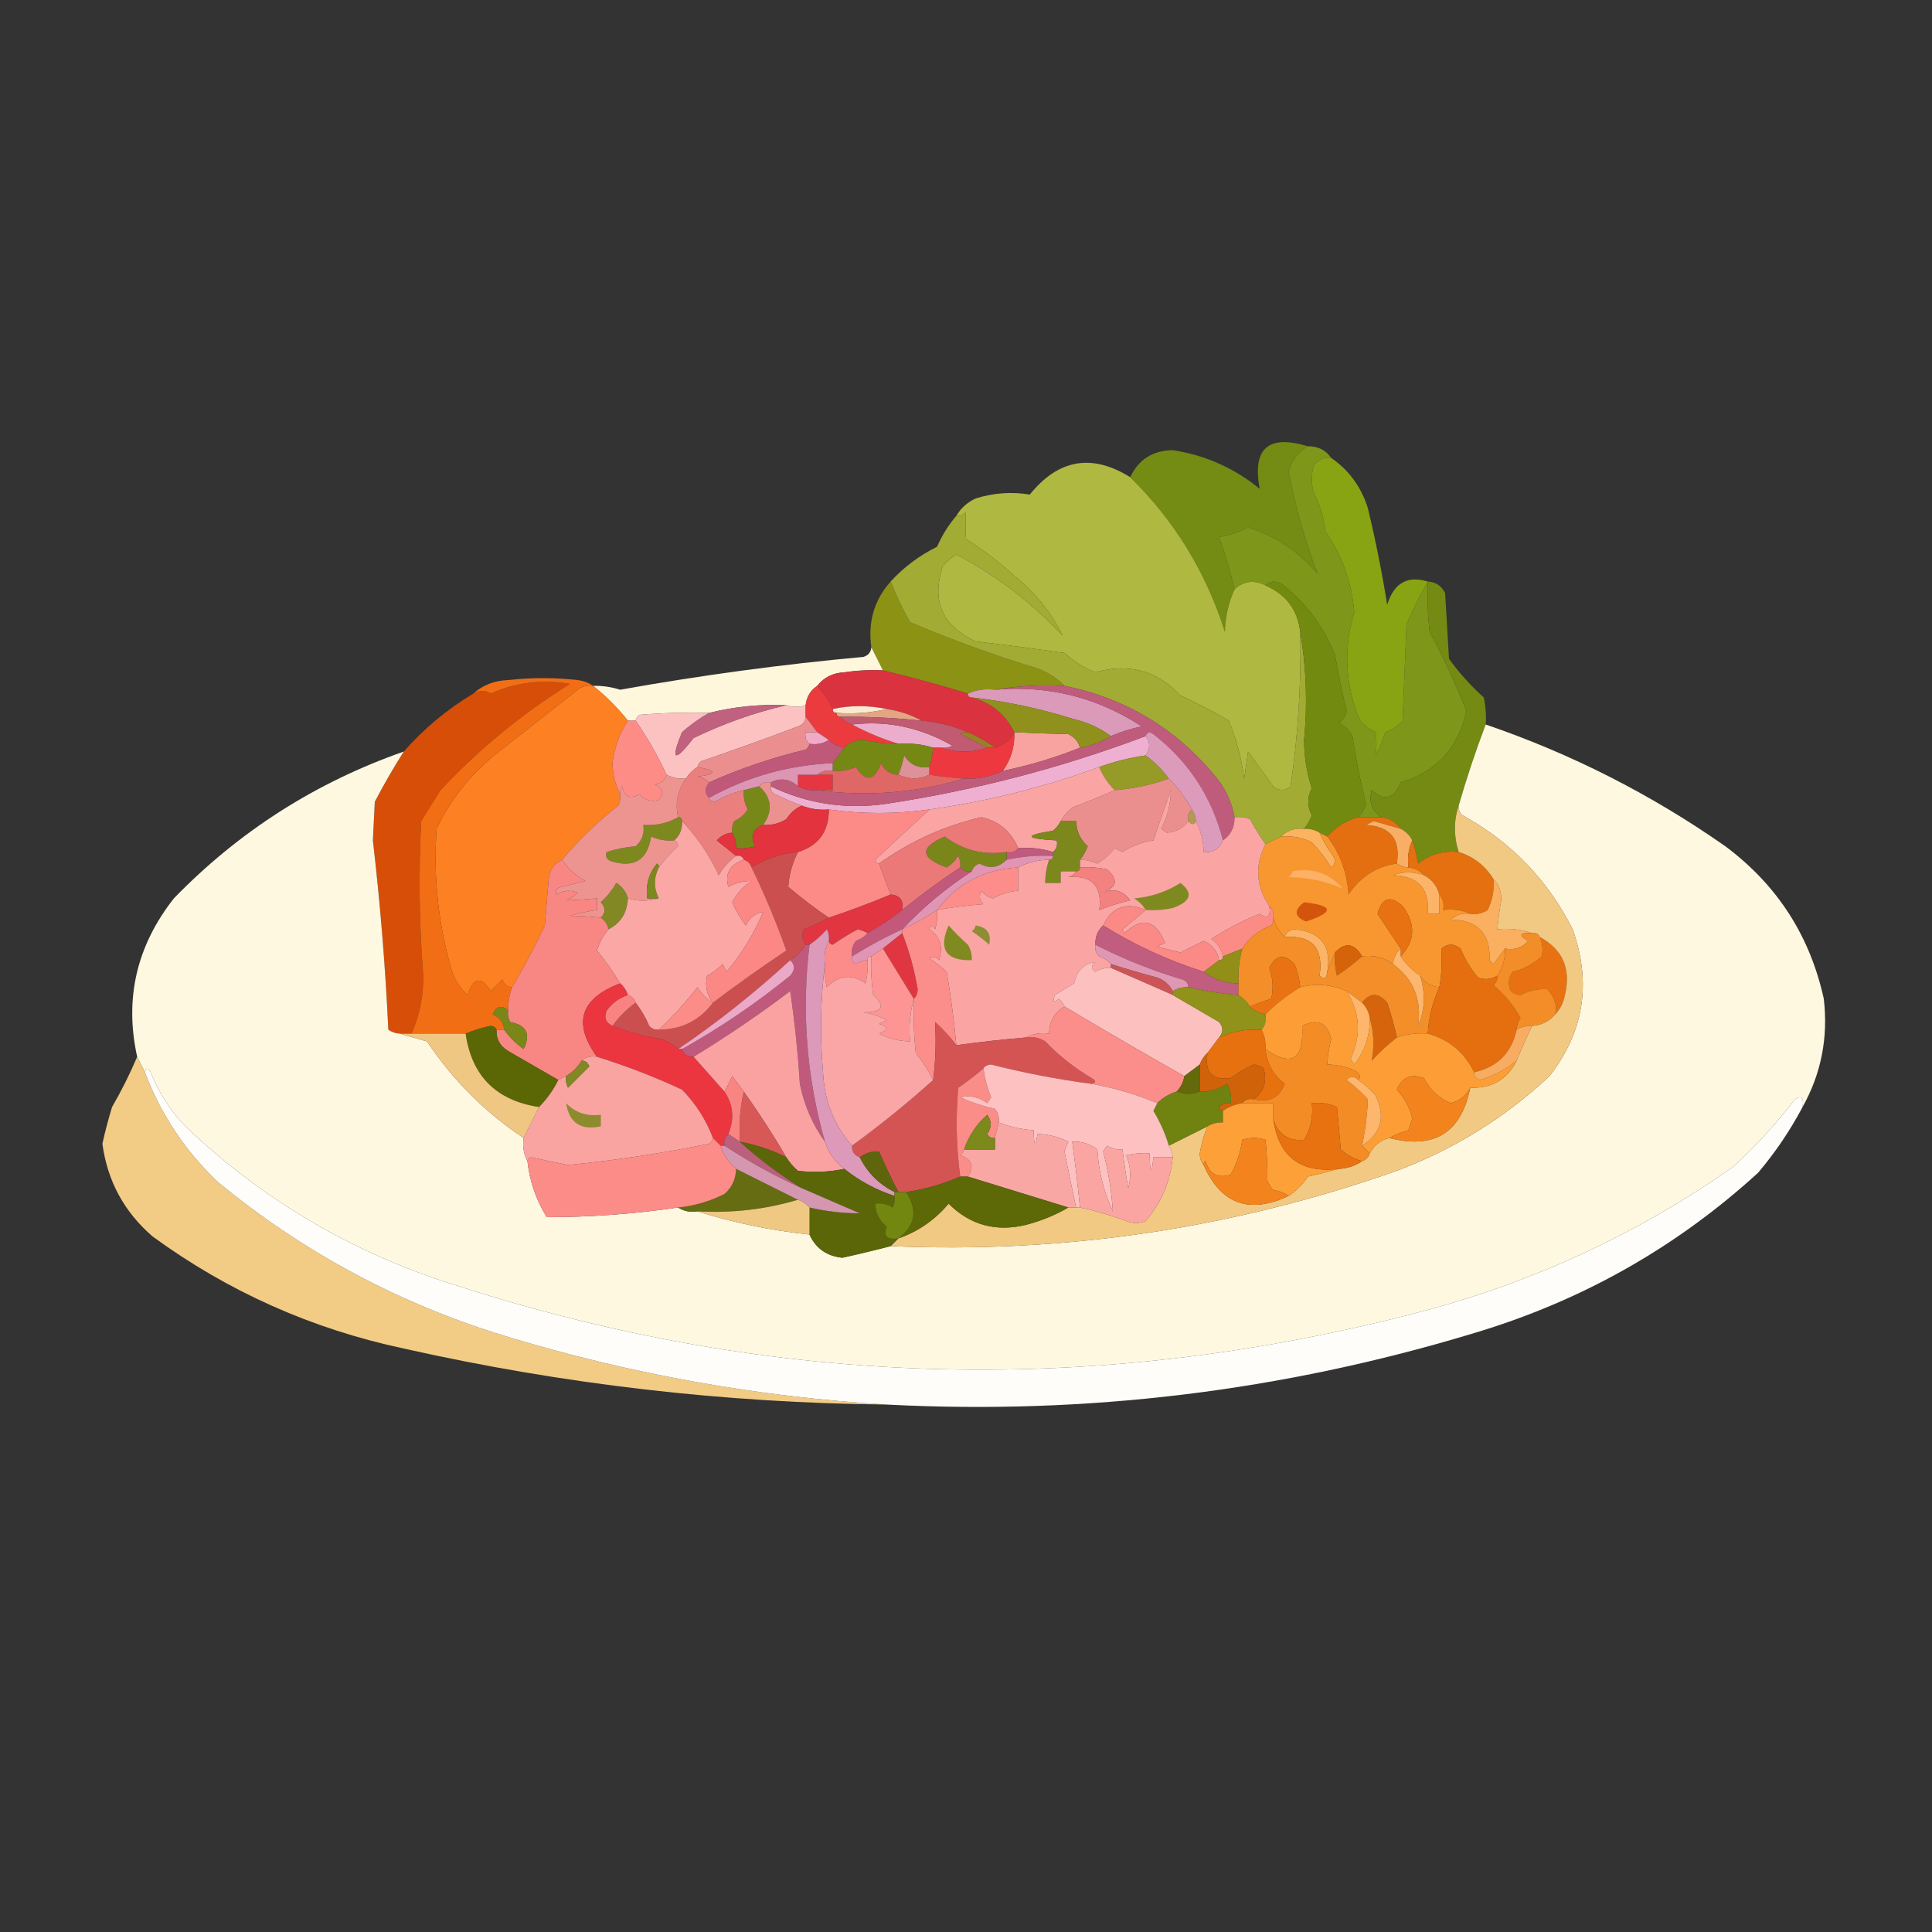 <?xml version="1.0" encoding="UTF-8"?>
<!DOCTYPE svg PUBLIC "-//W3C//DTD SVG 1.1//EN" "http://www.w3.org/Graphics/SVG/1.1/DTD/svg11.dtd">
<svg xmlns="http://www.w3.org/2000/svg" version="1.1" width="500px" height="500px" style="shape-rendering:geometricPrecision; text-rendering:geometricPrecision; image-rendering:optimizeQuality; fill-rule:evenodd; clip-rule:evenodd" xmlns:xlink="http://www.w3.org/1999/xlink">
<rect width="100%" height="100%" fill="#333333" stroke="none"/>
<g><path style="opacity:1" fill="#748b14" d="M 338.5,115.5 C 336.014,116.844 334.348,119.01 333.5,122C 335.227,131.166 337.727,139.999 341,148.5C 336.14,142.74 330.14,138.74 323,136.5C 320.681,137.709 318.181,138.542 315.5,139C 317.089,143.337 318.423,147.837 319.5,152.5C 317.939,155.943 317.106,159.61 317,163.5C 312.127,148.076 303.961,134.743 292.5,123.5C 294.642,118.921 298.309,116.588 303.5,116.5C 311.921,117.795 319.421,121.128 326,126.5C 324.048,116.046 328.214,112.379 338.5,115.5 Z"/></g>
<g><path style="opacity:1" fill="#7e9619" d="M 338.5,115.5 C 341.089,115.461 343.089,116.461 344.5,118.5C 342.61,118.297 341.11,118.963 340,120.5C 339.333,122.833 339.333,125.167 340,127.5C 341.605,130.648 342.605,133.981 343,137.5C 347.361,143.76 349.861,150.76 350.5,158.5C 347.611,167.965 348.111,177.298 352,186.5C 353.154,187.743 354.488,188.743 356,189.5C 356.305,191.557 356.305,193.557 356,195.5C 357.017,193.624 357.851,191.624 358.5,189.5C 360.258,188.872 361.758,187.872 363,186.5C 363.333,178.167 363.667,169.833 364,161.5C 365.698,157.672 367.532,154.006 369.5,150.5C 369.334,154.846 369.501,159.179 370,163.5C 373.584,170.166 376.75,176.999 379.5,184C 377.464,193.535 371.798,199.701 362.5,202.5C 360.785,206.776 358.285,207.443 355,204.5C 354.162,207.481 354.995,209.814 357.5,211.5C 355.5,211.5 353.5,211.5 351.5,211.5C 352.472,210.601 353.138,209.434 353.5,208C 352.077,202.218 350.91,196.385 350,190.5C 349.167,189 348,187.833 346.5,187C 347.578,186.326 348.245,185.326 348.5,184C 347.339,179.199 346.339,174.366 345.5,169.5C 342.507,162.015 337.84,155.848 331.5,151C 329.934,150.235 328.601,150.402 327.5,151.5C 324.589,150.017 321.922,150.35 319.5,152.5C 318.423,147.837 317.089,143.337 315.5,139C 318.181,138.542 320.681,137.709 323,136.5C 330.14,138.74 336.14,142.74 341,148.5C 337.727,139.999 335.227,131.166 333.5,122C 334.348,119.01 336.014,116.844 338.5,115.5 Z"/></g>
<g><path style="opacity:1" fill="#88a413" d="M 344.5,118.5 C 349.097,121.658 352.264,125.991 354,131.5C 355.989,139.765 357.655,148.099 359,156.5C 360.748,150.885 364.248,148.885 369.5,150.5C 367.532,154.006 365.698,157.672 364,161.5C 363.667,169.833 363.333,178.167 363,186.5C 361.758,187.872 360.258,188.872 358.5,189.5C 357.851,191.624 357.017,193.624 356,195.5C 356.305,193.557 356.305,191.557 356,189.5C 354.488,188.743 353.154,187.743 352,186.5C 348.111,177.298 347.611,167.965 350.5,158.5C 349.861,150.76 347.361,143.76 343,137.5C 342.605,133.981 341.605,130.648 340,127.5C 339.333,125.167 339.333,122.833 340,120.5C 341.11,118.963 342.61,118.297 344.5,118.5 Z"/></g>
<g><path style="opacity:1" fill="#afb840" d="M 292.5,123.5 C 303.961,134.743 312.127,148.076 317,163.5C 317.106,159.61 317.939,155.943 319.5,152.5C 321.922,150.35 324.589,150.017 327.5,151.5C 332.822,153.815 335.822,157.815 336.5,163.5C 336.784,176.912 335.951,190.245 334,203.5C 332.506,204.747 331.006,204.747 329.5,203.5C 327.333,200.5 325.167,197.5 323,194.5C 322.667,196.833 322.333,199.167 322,201.5C 321.308,196.298 319.975,191.298 318,186.5C 313.976,184.152 309.809,181.985 305.5,180C 299.432,173.535 292.099,171.535 283.5,174C 280.53,172.847 277.863,171.18 275.5,169C 267.847,167.891 260.181,166.891 252.5,166C 243.838,162.007 241.004,155.507 244,146.5C 245.019,145.313 246.186,144.313 247.5,143.5C 257.836,148.924 267.003,155.924 275,164.5C 272.129,158.594 267.963,153.427 262.5,149C 258.603,145.469 254.436,142.303 250,139.5C 249.845,137.144 249.845,134.811 250,132.5C 249.329,133.252 248.496,133.586 247.5,133.5C 248.673,131.496 250.34,129.996 252.5,129C 257.158,127.55 261.824,127.217 266.5,128C 273.91,118.817 282.577,117.317 292.5,123.5 Z"/></g>
<g><path style="opacity:1" fill="#8c9213" d="M 230.5,150.5 C 231.876,153.959 233.543,157.459 235.5,161C 246.27,165.591 257.27,169.591 268.5,173C 271.239,174.026 273.572,175.526 275.5,177.5C 269.31,177.177 263.31,177.51 257.5,178.5C 254.941,178.198 252.607,178.532 250.5,179.5C 243.089,177.244 235.756,175.244 228.5,173.5C 227.486,171.426 226.486,169.426 225.5,167.5C 224.578,160.944 226.245,155.277 230.5,150.5 Z"/></g>
<g><path style="opacity:1" fill="#fef7db" d="M 225.5,167.5 C 226.486,169.426 227.486,171.426 228.5,173.5C 225.15,173.335 221.817,173.502 218.5,174C 215.555,174.139 213.221,175.306 211.5,177.5C 209.75,178.659 208.75,180.326 208.5,182.5C 207.027,183.071 205.36,183.071 203.5,182.5C 196.711,182.201 190.044,182.868 183.5,184.5C 177.491,184.334 171.491,184.501 165.5,185C 164.944,185.383 164.611,185.883 164.5,186.5C 163.833,186.5 163.167,186.5 162.5,186.5C 159.806,183.14 156.806,180.14 153.5,177.5C 155.884,177.443 158.218,177.777 160.5,178.5C 181.376,174.765 202.376,171.932 223.5,170C 224.756,169.583 225.423,168.75 225.5,167.5 Z"/></g>
<g><path style="opacity:1" fill="#a2ab34" d="M 336.5,163.5 C 338.074,172.776 338.407,182.11 337.5,191.5C 337.537,195.925 338.204,200.091 339.5,204C 338.281,206.283 338.281,208.616 339.5,211C 339.022,212.303 338.355,213.469 337.5,214.5C 335.102,214.259 333.102,214.926 331.5,216.5C 330.167,217.167 328.833,217.833 327.5,218.5C 326.067,216.481 324.733,214.314 323.5,212C 322.207,211.51 320.873,211.343 319.5,211.5C 318.824,207.813 317.324,204.48 315,201.5C 304.688,188.762 291.521,180.762 275.5,177.5C 273.572,175.526 271.239,174.026 268.5,173C 257.27,169.591 246.27,165.591 235.5,161C 233.543,157.459 231.876,153.959 230.5,150.5C 233.892,146.787 237.892,143.787 242.5,141.5C 243.807,138.531 245.473,135.865 247.5,133.5C 248.496,133.586 249.329,133.252 250,132.5C 249.845,134.811 249.845,137.144 250,139.5C 254.436,142.303 258.603,145.469 262.5,149C 267.963,153.427 272.129,158.594 275,164.5C 267.003,155.924 257.836,148.924 247.5,143.5C 246.186,144.313 245.019,145.313 244,146.5C 241.004,155.507 243.838,162.007 252.5,166C 260.181,166.891 267.847,167.891 275.5,169C 277.863,171.18 280.53,172.847 283.5,174C 292.099,171.535 299.432,173.535 305.5,180C 309.809,181.985 313.976,184.152 318,186.5C 319.975,191.298 321.308,196.298 322,201.5C 322.333,199.167 322.667,196.833 323,194.5C 325.167,197.5 327.333,200.5 329.5,203.5C 331.006,204.747 332.506,204.747 334,203.5C 335.951,190.245 336.784,176.912 336.5,163.5 Z"/></g>
<g><path style="opacity:1" fill="#da333f" d="M 228.5,173.5 C 235.756,175.244 243.089,177.244 250.5,179.5C 250.5,180.167 250.833,180.5 251.5,180.5C 256.527,181.846 260.194,184.846 262.5,189.5C 261.461,191.531 259.795,192.864 257.5,193.5C 255.365,191.929 253.032,190.596 250.5,189.5C 246.761,187.898 242.761,186.898 238.5,186.5C 235.762,184.975 232.762,183.975 229.5,183.5C 224.672,182.501 220.005,182.501 215.5,183.5C 214.455,181.23 213.121,179.23 211.5,177.5C 213.221,175.306 215.555,174.139 218.5,174C 221.817,173.502 225.15,173.335 228.5,173.5 Z"/></g>
<g><path style="opacity:1" fill="#d74e09" d="M 106.5,267.5 C 105.5,267.5 104.5,267.5 103.5,267.5C 102.417,267.461 101.417,267.127 100.5,266.5C 99.731,250.116 98.397,233.783 96.5,217.5C 96.667,214.167 96.833,210.833 97,207.5C 99.328,203.02 101.828,198.687 104.5,194.5C 109.712,188.56 115.712,183.56 122.5,179.5C 124.086,178.587 125.586,178.587 127,179.5C 133.46,176.596 140.293,175.763 147.5,177C 135.17,184.655 124.004,193.822 114,204.5C 112.333,207.167 110.667,209.833 109,212.5C 108.323,225.676 108.49,238.843 109.5,252C 109.682,257.431 108.682,262.598 106.5,267.5 Z"/></g>
<g><path style="opacity:1" fill="#fd8022" d="M 153.5,177.5 C 156.806,180.14 159.806,183.14 162.5,186.5C 160.34,189.829 159.006,193.496 158.5,197.5C 158.568,200.438 159.234,203.105 160.5,205.5C 160.649,206.552 160.483,207.552 160,208.5C 154.664,212.67 149.83,217.337 145.5,222.5C 143.39,223.453 142.223,225.119 142,227.5C 141.667,231.5 141.333,235.5 141,239.5C 138.378,245.085 135.544,250.418 132.5,255.5C 131.25,255.423 130.417,254.756 130,253.5C 129,254.5 128,255.5 127,256.5C 124.538,252.565 122.538,252.898 121,257.5C 119.171,255.844 117.837,253.844 117,251.5C 113.443,239.39 112.11,227.056 113,214.5C 116.617,206.871 121.783,200.371 128.5,195C 135.539,189.489 142.539,183.989 149.5,178.5C 150.689,177.571 152.022,177.238 153.5,177.5 Z"/></g>
<g><path style="opacity:1" fill="#db9ab9" d="M 257.5,178.5 C 271.301,177.301 283.967,180.467 295.5,188C 292.721,188.561 290.054,189.394 287.5,190.5C 284.563,188.344 281.229,186.844 277.5,186C 268.994,183.332 260.328,181.499 251.5,180.5C 250.833,180.5 250.5,180.167 250.5,179.5C 252.607,178.532 254.941,178.198 257.5,178.5 Z"/></g>
<g><path style="opacity:1" fill="#738a10" d="M 327.5,151.5 C 328.601,150.402 329.934,150.235 331.5,151C 337.84,155.848 342.507,162.015 345.5,169.5C 346.339,174.366 347.339,179.199 348.5,184C 348.245,185.326 347.578,186.326 346.5,187C 348,187.833 349.167,189 350,190.5C 350.91,196.385 352.077,202.218 353.5,208C 353.138,209.434 352.472,210.601 351.5,211.5C 348.296,212.383 345.629,214.05 343.5,216.5C 342.833,216.167 342.167,215.833 341.5,215.5C 340.292,214.766 338.959,214.433 337.5,214.5C 338.355,213.469 339.022,212.303 339.5,211C 338.281,208.616 338.281,206.283 339.5,204C 338.204,200.091 337.537,195.925 337.5,191.5C 338.407,182.11 338.074,172.776 336.5,163.5C 335.822,157.815 332.822,153.815 327.5,151.5 Z"/></g>
<g><path style="opacity:1" fill="#faead0" d="M 229.5,183.5 C 225.366,184.485 221.032,184.818 216.5,184.5C 215.833,184.5 215.5,184.167 215.5,183.5C 220.005,182.501 224.672,182.501 229.5,183.5 Z"/></g>
<g><path style="opacity:1" fill="#e3a584" d="M 229.5,183.5 C 232.762,183.975 235.762,184.975 238.5,186.5C 231.524,185.768 224.524,185.435 217.5,185.5C 216.833,185.5 216.5,185.167 216.5,184.5C 221.032,184.818 225.366,184.485 229.5,183.5 Z"/></g>
<g><path style="opacity:1" fill="#fcc1c1" d="M 203.5,182.5 C 205.36,183.071 207.027,183.071 208.5,182.5C 208.5,183.5 208.5,184.5 208.5,185.5C 208.423,186.75 207.756,187.583 206.5,188C 198.182,191.159 189.848,194.159 181.5,197C 180.944,197.383 180.611,197.883 180.5,198.5C 179.272,199.306 178.272,200.306 177.5,201.5C 175.708,201.634 174.042,201.301 172.5,200.5C 170.202,195.557 167.535,190.89 164.5,186.5C 164.611,185.883 164.944,185.383 165.5,185C 171.491,184.501 177.491,184.334 183.5,184.5C 181.058,185.899 178.724,187.566 176.5,189.5C 173.484,196.913 174.484,197.413 179.5,191C 187.301,187.229 195.301,184.395 203.5,182.5 Z"/></g>
<g><path style="opacity:1" fill="#eb3b3f" d="M 211.5,177.5 C 213.121,179.23 214.455,181.23 215.5,183.5C 215.5,184.167 215.833,184.5 216.5,184.5C 216.5,185.167 216.833,185.5 217.5,185.5C 218.29,186.401 219.29,187.068 220.5,187.5C 224.421,189.578 228.421,191.245 232.5,192.5C 229.468,192.495 226.468,192.162 223.5,191.5C 221.486,191.437 219.819,192.103 218.5,193.5C 216.938,193.267 215.605,192.6 214.5,191.5C 213.5,190.833 212.5,190.167 211.5,189.5C 210.488,188.128 209.488,186.795 208.5,185.5C 208.5,184.5 208.5,183.5 208.5,182.5C 208.75,180.326 209.75,178.659 211.5,177.5 Z"/></g>
<g><path style="opacity:1" fill="#c16180" d="M 203.5,182.5 C 195.301,184.395 187.301,187.229 179.5,191C 174.484,197.413 173.484,196.913 176.5,189.5C 178.724,187.566 181.058,185.899 183.5,184.5C 190.044,182.868 196.711,182.201 203.5,182.5 Z"/></g>
<g><path style="opacity:1" fill="#ecadcc" d="M 220.5,187.5 C 229.566,186.425 238.233,188.259 246.5,193C 245.552,193.483 244.552,193.649 243.5,193.5C 242.833,193.5 242.167,193.5 241.5,193.5C 238.609,192.597 235.609,192.264 232.5,192.5C 228.421,191.245 224.421,189.578 220.5,187.5 Z"/></g>
<g><path style="opacity:1" fill="#efaac8" d="M 211.5,189.5 C 212.5,190.167 213.5,190.833 214.5,191.5C 213.081,192.451 211.415,192.784 209.5,192.5C 208.596,191.791 208.263,190.791 208.5,189.5C 209.5,189.5 210.5,189.5 211.5,189.5 Z"/></g>
<g><path style="opacity:1" fill="#f9a3a1" d="M 262.5,189.5 C 267.066,189.729 271.733,189.896 276.5,190C 278.063,190.759 279.063,191.926 279.5,193.5C 273.022,196.104 266.355,198.104 259.5,199.5C 261.65,196.528 262.65,193.195 262.5,189.5 Z"/></g>
<g><path style="opacity:1" fill="#90911d" d="M 251.5,180.5 C 260.328,181.499 268.994,183.332 277.5,186C 281.229,186.844 284.563,188.344 287.5,190.5C 285.046,192.06 282.38,193.06 279.5,193.5C 279.063,191.926 278.063,190.759 276.5,190C 271.733,189.896 267.066,189.729 262.5,189.5C 260.194,184.846 256.527,181.846 251.5,180.5 Z"/></g>
<g><path style="opacity:1" fill="#c15b72" d="M 217.5,185.5 C 224.524,185.435 231.524,185.768 238.5,186.5C 242.761,186.898 246.761,187.898 250.5,189.5C 249.761,189.369 249.094,189.536 248.5,190C 250.86,191.18 253.193,192.347 255.5,193.5C 251.5,194.833 247.5,194.833 243.5,193.5C 244.552,193.649 245.552,193.483 246.5,193C 238.233,188.259 229.566,186.425 220.5,187.5C 219.29,187.068 218.29,186.401 217.5,185.5 Z"/></g>
<g><path style="opacity:1" fill="#9c8027" d="M 250.5,189.5 C 253.032,190.596 255.365,191.929 257.5,193.5C 256.833,193.5 256.167,193.5 255.5,193.5C 253.193,192.347 250.86,191.18 248.5,190C 249.094,189.536 249.761,189.369 250.5,189.5 Z"/></g>
<g><path style="opacity:1" fill="#748a13" d="M 369.5,150.5 C 371.582,150.624 373.082,151.624 374,153.5C 374.333,159.167 374.667,164.833 375,170.5C 377.63,174.132 380.63,177.465 384,180.5C 384.497,182.81 384.663,185.143 384.5,187.5C 381.883,194.402 379.55,201.402 377.5,208.5C 376.209,212.399 376.209,216.399 377.5,220.5C 373.578,220.069 370.078,221.069 367,223.5C 366.685,221.414 366.185,219.414 365.5,217.5C 364.833,216.167 363.833,215.167 362.5,214.5C 361.341,212.75 359.674,211.75 357.5,211.5C 354.995,209.814 354.162,207.481 355,204.5C 358.285,207.443 360.785,206.776 362.5,202.5C 371.798,199.701 377.464,193.535 379.5,184C 376.75,176.999 373.584,170.166 370,163.5C 369.501,159.179 369.334,154.846 369.5,150.5 Z"/></g>
<g><path style="opacity:1" fill="#fef8e0" d="M 384.5,187.5 C 406.668,195.084 427.334,205.584 446.5,219C 459.921,229.014 468.421,242.181 472,258.5C 473.159,268.536 471.326,277.869 466.5,286.5C 466.881,284.058 466.214,283.391 464.5,284.5C 459.72,290.783 454.387,296.616 448.5,302C 424.35,318.942 398.017,331.275 369.5,339C 282.6,362.15 196.6,359.317 111.5,330.5C 87.539,322.017 66.373,309.017 48,291.5C 44.086,287.43 41.086,282.763 39,277.5C 38.31,276.262 37.81,276.262 37.5,277.5C 36.833,276.167 36.167,274.833 35.5,273.5C 32.177,258.452 35.343,244.785 45,232.5C 61.821,215.17 81.654,202.503 104.5,194.5C 101.828,198.687 99.328,203.02 97,207.5C 96.833,210.833 96.667,214.167 96.5,217.5C 98.397,233.783 99.731,250.116 100.5,266.5C 101.417,267.127 102.417,267.461 103.5,267.5C 105.698,268.165 108.031,268.832 110.5,269.5C 117.188,279.521 125.521,287.855 135.5,294.5C 135.205,296.735 135.539,298.735 136.5,300.5C 137.072,305.715 138.738,310.549 141.5,315C 152.882,314.995 164.215,314.161 175.5,312.5C 176.919,313.451 178.585,313.784 180.5,313.5C 189.855,316.453 199.522,318.453 209.5,319.5C 211.111,323.069 213.944,325.069 218,325.5C 222.204,324.574 226.371,323.574 230.5,322.5C 275.489,324.42 319.155,317.92 361.5,303C 376.357,297.401 389.524,289.234 401,278.5C 409.934,267.047 411.934,254.38 407,240.5C 400.553,227.72 391.053,217.886 378.5,211C 377.748,210.329 377.414,209.496 377.5,208.5C 379.55,201.402 381.883,194.402 384.5,187.5 Z"/></g>
<g><path style="opacity:1" fill="#eb8e90" d="M 208.5,185.5 C 209.488,186.795 210.488,188.128 211.5,189.5C 210.5,189.5 209.5,189.5 208.5,189.5C 208.263,190.791 208.596,191.791 209.5,192.5C 209.389,193.117 209.056,193.617 208.5,194C 199.823,196.079 191.49,198.912 183.5,202.5C 182.737,201.732 181.737,201.232 180.5,201C 185.658,200.317 185.658,199.484 180.5,198.5C 180.611,197.883 180.944,197.383 181.5,197C 189.848,194.159 198.182,191.159 206.5,188C 207.756,187.583 208.423,186.75 208.5,185.5 Z"/></g>
<g><path style="opacity:1" fill="#758813" d="M 232.5,192.5 C 235.609,192.264 238.609,192.597 241.5,193.5C 241.371,195.216 241.038,196.883 240.5,198.5C 237.675,198.919 235.509,197.919 234,195.5C 233.648,197.247 233.148,198.914 232.5,200.5C 230.408,200.439 228.908,199.439 228,197.5C 226.249,202.156 224.082,202.489 221.5,198.5C 219.591,199.348 217.591,199.682 215.5,199.5C 215.5,198.833 215.5,198.167 215.5,197.5C 216.5,196.167 217.5,194.833 218.5,193.5C 219.819,192.103 221.486,191.437 223.5,191.5C 226.468,192.162 229.468,192.495 232.5,192.5 Z"/></g>
<g><path style="opacity:1" fill="#ee383f" d="M 262.5,189.5 C 262.65,193.195 261.65,196.528 259.5,199.5C 256.365,201.023 253.032,201.69 249.5,201.5C 246.482,201.296 243.482,200.963 240.5,200.5C 240.5,199.833 240.5,199.167 240.5,198.5C 241.038,196.883 241.371,195.216 241.5,193.5C 242.167,193.5 242.833,193.5 243.5,193.5C 247.5,194.833 251.5,194.833 255.5,193.5C 256.167,193.5 256.833,193.5 257.5,193.5C 259.795,192.864 261.461,191.531 262.5,189.5 Z"/></g>
<g><path style="opacity:1" fill="#fd8c87" d="M 162.5,186.5 C 163.167,186.5 163.833,186.5 164.5,186.5C 167.535,190.89 170.202,195.557 172.5,200.5C 172.119,201.931 171.119,202.764 169.5,203C 171.592,203.953 171.925,205.286 170.5,207C 168.536,207.624 166.869,207.124 165.5,205.5C 163.191,206.933 161.691,206.266 161,203.5C 160.536,204.094 160.369,204.761 160.5,205.5C 159.234,203.105 158.568,200.438 158.5,197.5C 159.006,193.496 160.34,189.829 162.5,186.5 Z"/></g>
<g><path style="opacity:1" fill="#c0587a" d="M 214.5,191.5 C 215.605,192.6 216.938,193.267 218.5,193.5C 217.5,194.833 216.5,196.167 215.5,197.5C 204.025,198.032 193.358,201.032 183.5,206.5C 182.314,205.295 182.314,203.961 183.5,202.5C 191.49,198.912 199.823,196.079 208.5,194C 209.056,193.617 209.389,193.117 209.5,192.5C 211.415,192.784 213.081,192.451 214.5,191.5 Z"/></g>
<g><path style="opacity:1" fill="#dd9198" d="M 240.5,198.5 C 240.5,199.167 240.5,199.833 240.5,200.5C 237.939,201.767 235.272,201.767 232.5,200.5C 233.148,198.914 233.648,197.247 234,195.5C 235.509,197.919 237.675,198.919 240.5,198.5 Z"/></g>
<g><path style="opacity:1" fill="#eeafd0" d="M 296.5,190.5 C 297.72,192.05 297.72,193.716 296.5,195.5C 292.397,196.09 288.397,197.09 284.5,198.5C 270.293,203.719 255.626,207.385 240.5,209.5C 231.779,210.705 223.112,210.705 214.5,209.5C 212.05,209.702 209.717,209.369 207.5,208.5C 205.219,207.661 202.885,206.661 200.5,205.5C 199.702,205.043 199.369,204.376 199.5,203.5C 208.99,208.056 218.99,209.556 229.5,208C 252.458,204.519 274.791,198.686 296.5,190.5 Z"/></g>
<g><path style="opacity:1" fill="#e63642" d="M 211.5,200.5 C 212.833,200.5 214.167,200.5 215.5,200.5C 215.5,201.833 215.5,203.167 215.5,204.5C 214.167,204.5 212.833,204.5 211.5,204.5C 209.708,204.634 208.042,204.301 206.5,203.5C 206.5,202.5 206.5,201.5 206.5,200.5C 208.167,200.5 209.833,200.5 211.5,200.5 Z"/></g>
<g><path style="opacity:1" fill="#df6866" d="M 232.5,200.5 C 235.272,201.767 237.939,201.767 240.5,200.5C 243.482,200.963 246.482,201.296 249.5,201.5C 237.02,205.223 224.353,206.223 211.5,204.5C 212.833,204.5 214.167,204.5 215.5,204.5C 215.5,203.167 215.5,201.833 215.5,200.5C 214.167,200.5 212.833,200.5 211.5,200.5C 212.568,199.566 213.901,199.232 215.5,199.5C 217.591,199.682 219.591,199.348 221.5,198.5C 224.082,202.489 226.249,202.156 228,197.5C 228.908,199.439 230.408,200.439 232.5,200.5 Z"/></g>
<g><path style="opacity:1" fill="#dd95b4" d="M 215.5,197.5 C 215.5,198.167 215.5,198.833 215.5,199.5C 213.901,199.232 212.568,199.566 211.5,200.5C 209.833,200.5 208.167,200.5 206.5,200.5C 206.5,201.5 206.5,202.5 206.5,203.5C 204.337,201.568 202.003,201.235 199.5,202.5C 198.209,202.263 197.209,202.596 196.5,203.5C 195.167,203.833 193.833,204.167 192.5,204.5C 189.846,205.122 187.346,206.122 185,207.5C 184.235,207.43 183.735,207.097 183.5,206.5C 193.358,201.032 204.025,198.032 215.5,197.5 Z"/></g>
<g><path style="opacity:1" fill="#bf5c7c" d="M 257.5,178.5 C 263.31,177.51 269.31,177.177 275.5,177.5C 291.521,180.762 304.688,188.762 315,201.5C 317.324,204.48 318.824,207.813 319.5,211.5C 319.539,214.089 318.539,216.089 316.5,217.5C 313.645,206.295 307.645,197.128 298.5,190C 297.563,189.308 296.897,189.475 296.5,190.5C 274.791,198.686 252.458,204.519 229.5,208C 218.99,209.556 208.99,208.056 199.5,203.5C 199.5,203.167 199.5,202.833 199.5,202.5C 202.003,201.235 204.337,201.568 206.5,203.5C 208.042,204.301 209.708,204.634 211.5,204.5C 224.353,206.223 237.02,205.223 249.5,201.5C 253.032,201.69 256.365,201.023 259.5,199.5C 266.355,198.104 273.022,196.104 279.5,193.5C 282.38,193.06 285.046,192.06 287.5,190.5C 290.054,189.394 292.721,188.561 295.5,188C 283.967,180.467 271.301,177.301 257.5,178.5 Z"/></g>
<g><path style="opacity:1" fill="#969a26" d="M 296.5,195.5 C 298.806,197.139 300.806,199.139 302.5,201.5C 298.079,203.102 293.412,204.102 288.5,204.5C 286.748,202.754 285.415,200.754 284.5,198.5C 288.397,197.09 292.397,196.09 296.5,195.5 Z"/></g>
<g><path style="opacity:1" fill="#f26e15" d="M 153.5,177.5 C 152.022,177.238 150.689,177.571 149.5,178.5C 142.539,183.989 135.539,189.489 128.5,195C 121.783,200.371 116.617,206.871 113,214.5C 112.11,227.056 113.443,239.39 117,251.5C 117.837,253.844 119.171,255.844 121,257.5C 122.538,252.898 124.538,252.565 127,256.5C 128,255.5 129,254.5 130,253.5C 130.417,254.756 131.25,255.423 132.5,255.5C 131.85,257.435 131.517,259.435 131.5,261.5C 129.77,260.024 128.437,260.358 127.5,262.5C 129.288,263.283 130.288,264.616 130.5,266.5C 129.833,266.5 129.167,266.5 128.5,266.5C 128.265,265.903 127.765,265.57 127,265.5C 124.654,265.99 122.487,266.657 120.5,267.5C 115.833,267.5 111.167,267.5 106.5,267.5C 108.682,262.598 109.682,257.431 109.5,252C 108.49,238.843 108.323,225.676 109,212.5C 110.667,209.833 112.333,207.167 114,204.5C 124.004,193.822 135.17,184.655 147.5,177C 140.293,175.763 133.46,176.596 127,179.5C 125.586,178.587 124.086,178.587 122.5,179.5C 124.958,177.287 127.958,176.121 131.5,176C 137.5,175.333 143.5,175.333 149.5,176C 151.058,176.21 152.391,176.71 153.5,177.5 Z"/></g>
<g><path style="opacity:1" fill="#788818" d="M 196.5,203.5 C 199.739,206.48 200.072,209.814 197.5,213.5C 194.706,214.585 194.039,216.418 195.5,219C 193.866,219.494 192.199,219.66 190.5,219.5C 190.567,218.041 190.234,216.708 189.5,215.5C 189.351,214.448 189.517,213.448 190,212.5C 191.487,211.845 192.653,210.845 193.5,209.5C 192.691,207.929 192.357,206.262 192.5,204.5C 193.833,204.167 195.167,203.833 196.5,203.5 Z"/></g>
<g><path style="opacity:1" fill="#faa4a3" d="M 284.5,198.5 C 285.415,200.754 286.748,202.754 288.5,204.5C 284.974,206.072 281.307,207.572 277.5,209C 276.29,210.039 275.29,211.206 274.5,212.5C 274.047,213.458 273.381,214.292 272.5,215C 264.827,216.207 265.161,217.041 273.5,217.5C 273.737,218.791 273.404,219.791 272.5,220.5C 269.609,219.597 266.609,219.264 263.5,219.5C 261.685,215.182 258.518,212.515 254,211.5C 244.337,213.75 235.503,217.75 227.5,223.5C 226.957,223.44 226.624,223.107 226.5,222.5C 231.187,218.145 235.854,213.812 240.5,209.5C 255.626,207.385 270.293,203.719 284.5,198.5 Z"/></g>
<g><path style="opacity:1" fill="#eb9290" d="M 196.5,203.5 C 197.209,202.596 198.209,202.263 199.5,202.5C 199.5,202.833 199.5,203.167 199.5,203.5C 199.369,204.376 199.702,205.043 200.5,205.5C 202.885,206.661 205.219,207.661 207.5,208.5C 205.866,209.207 204.532,210.373 203.5,212C 201.655,213.128 199.655,213.628 197.5,213.5C 200.072,209.814 199.739,206.48 196.5,203.5 Z"/></g>
<g><path style="opacity:1" fill="#eb7f7e" d="M 180.5,198.5 C 185.658,199.484 185.658,200.317 180.5,201C 181.737,201.232 182.737,201.732 183.5,202.5C 182.314,203.961 182.314,205.295 183.5,206.5C 183.735,207.097 184.235,207.43 185,207.5C 187.346,206.122 189.846,205.122 192.5,204.5C 192.357,206.262 192.691,207.929 193.5,209.5C 192.653,210.845 191.487,211.845 190,212.5C 189.517,213.448 189.351,214.448 189.5,215.5C 187.91,215.628 186.577,216.295 185.5,217.5C 187.21,218.887 188.877,220.221 190.5,221.5C 188.693,222.836 187.193,224.503 186,226.5C 183.552,221.248 180.386,216.581 176.5,212.5C 176.5,211.833 176.167,211.5 175.5,211.5C 174.658,207.983 175.325,204.649 177.5,201.5C 178.272,200.306 179.272,199.306 180.5,198.5 Z"/></g>
<g><path style="opacity:1" fill="#fc8b88" d="M 214.5,209.5 C 223.112,210.705 231.779,210.705 240.5,209.5C 235.854,213.812 231.187,218.145 226.5,222.5C 226.624,223.107 226.957,223.44 227.5,223.5C 228.448,226.14 229.448,228.807 230.5,231.5C 225.314,233.676 219.981,235.676 214.5,237.5C 210.9,235.08 207.4,232.414 204,229.5C 204.206,226.394 205.039,223.394 206.5,220.5C 211.835,218.848 214.501,215.181 214.5,209.5 Z"/></g>
<g><path style="opacity:1" fill="#b39a51" d="M 308.5,209.5 C 309.11,210.391 309.443,211.391 309.5,212.5C 309.062,213.506 308.396,213.506 307.5,212.5C 307.263,211.209 307.596,210.209 308.5,209.5 Z"/></g>
<g><path style="opacity:1" fill="#dd9bbc" d="M 296.5,190.5 C 296.897,189.475 297.563,189.308 298.5,190C 307.645,197.128 313.645,206.295 316.5,217.5C 315.599,219.727 313.933,220.727 311.5,220.5C 311.435,217.572 310.768,214.905 309.5,212.5C 309.443,211.391 309.11,210.391 308.5,209.5C 306.853,206.527 304.853,203.86 302.5,201.5C 300.806,199.139 298.806,197.139 296.5,195.5C 297.72,193.716 297.72,192.05 296.5,190.5 Z"/></g>
<g><path style="opacity:1" fill="#eb8f8e" d="M 302.5,201.5 C 304.853,203.86 306.853,206.527 308.5,209.5C 307.596,210.209 307.263,211.209 307.5,212.5C 306.281,214.301 304.448,215.301 302,215.5C 301.5,215.167 301,214.833 300.5,214.5C 302.17,211.3 303.003,207.967 303,204.5C 301.515,208.811 300.015,213.145 298.5,217.5C 295.646,217.924 292.979,218.924 290.5,220.5C 289.833,220.167 289.167,219.833 288.5,219.5C 287.209,221.097 285.709,222.43 284,223.5C 282.56,222.852 281.06,222.519 279.5,222.5C 280.355,221.469 281.022,220.303 281.5,219C 279.571,217.306 278.571,215.139 278.5,212.5C 277.167,212.5 275.833,212.5 274.5,212.5C 275.29,211.206 276.29,210.039 277.5,209C 281.307,207.572 284.974,206.072 288.5,204.5C 293.412,204.102 298.079,203.102 302.5,201.5 Z"/></g>
<g><path style="opacity:1" fill="#7d891f" d="M 175.5,211.5 C 176.167,211.5 176.5,211.833 176.5,212.5C 176.635,214.554 175.968,216.221 174.5,217.5C 172.409,217.682 170.409,217.348 168.5,216.5C 167.615,222.442 164.281,224.609 158.5,223C 157.044,222.577 156.544,221.744 157,220.5C 159.405,219.726 161.905,219.226 164.5,219C 166.155,217.556 166.822,215.722 166.5,213.5C 169.752,213.71 172.752,213.044 175.5,211.5 Z"/></g>
<g><path style="opacity:1" fill="#e46f10" d="M 351.5,211.5 C 353.5,211.5 355.5,211.5 357.5,211.5C 359.674,211.75 361.341,212.75 362.5,214.5C 360.184,213.84 357.851,213.173 355.5,212.5C 354.833,212.833 354.167,213.167 353.5,213.5C 359.875,213.874 362.541,217.207 361.5,223.5C 356.257,224.22 352.091,226.886 349,231.5C 348.633,225.849 346.8,220.849 343.5,216.5C 345.629,214.05 348.296,212.383 351.5,211.5 Z"/></g>
<g><path style="opacity:1" fill="#fbb361" d="M 337.5,214.5 C 338.959,214.433 340.292,214.766 341.5,215.5C 342.412,217.595 343.579,219.595 345,221.5C 345.749,222.635 345.583,223.635 344.5,224.5C 343.102,222.203 341.436,220.037 339.5,218C 336.986,216.748 334.32,216.248 331.5,216.5C 333.102,214.926 335.102,214.259 337.5,214.5 Z"/></g>
<g><path style="opacity:1" fill="#f8af65" d="M 362.5,214.5 C 363.833,215.167 364.833,216.167 365.5,217.5C 364.532,219.607 364.198,221.941 364.5,224.5C 363.391,224.443 362.391,224.11 361.5,223.5C 362.541,217.207 359.875,213.874 353.5,213.5C 354.167,213.167 354.833,212.833 355.5,212.5C 357.851,213.173 360.184,213.84 362.5,214.5 Z"/></g>
<g><path style="opacity:1" fill="#e2333e" d="M 207.5,208.5 C 209.717,209.369 212.05,209.702 214.5,209.5C 214.501,215.181 211.835,218.848 206.5,220.5C 202.142,220.919 198.142,222.252 194.5,224.5C 194.167,223.5 193.5,222.833 192.5,222.5C 192.158,221.662 191.492,221.328 190.5,221.5C 188.877,220.221 187.21,218.887 185.5,217.5C 186.577,216.295 187.91,215.628 189.5,215.5C 190.234,216.708 190.567,218.041 190.5,219.5C 192.199,219.66 193.866,219.494 195.5,219C 194.039,216.418 194.706,214.585 197.5,213.5C 199.655,213.628 201.655,213.128 203.5,212C 204.532,210.373 205.866,209.207 207.5,208.5 Z"/></g>
<g><path style="opacity:1" fill="#ed9491" d="M 172.5,200.5 C 174.042,201.301 175.708,201.634 177.5,201.5C 175.325,204.649 174.658,207.983 175.5,211.5C 172.752,213.044 169.752,213.71 166.5,213.5C 166.822,215.722 166.155,217.556 164.5,219C 161.905,219.226 159.405,219.726 157,220.5C 156.544,221.744 157.044,222.577 158.5,223C 164.281,224.609 167.615,222.442 168.5,216.5C 170.409,217.348 172.409,217.682 174.5,217.5C 175.097,217.735 175.43,218.235 175.5,219C 173.621,220.709 171.954,222.542 170.5,224.5C 170.565,224.062 170.399,223.728 170,223.5C 167.895,226.107 167.062,229.107 167.5,232.5C 168.5,232.5 169.5,232.5 170.5,232.5C 167.657,233.275 164.991,233.275 162.5,232.5C 161.984,230.8 160.984,229.467 159.5,228.5C 158.437,230.435 157.103,232.101 155.5,233.5C 156.807,234.865 156.807,236.198 155.5,237.5C 152.963,237.209 150.296,237.042 147.5,237C 149.813,236.338 152.146,235.838 154.5,235.5C 154.5,234.5 154.5,233.5 154.5,232.5C 151.786,232.75 149.119,232.917 146.5,233C 147.672,232.581 148.672,231.915 149.5,231C 147.559,230.257 145.726,230.424 144,231.5C 143.568,230.4 144.068,229.733 145.5,229.5C 147.5,229 149.5,228.5 151.5,228C 148.957,226.618 146.957,224.785 145.5,222.5C 149.83,217.337 154.664,212.67 160,208.5C 160.483,207.552 160.649,206.552 160.5,205.5C 160.369,204.761 160.536,204.094 161,203.5C 161.691,206.266 163.191,206.933 165.5,205.5C 166.869,207.124 168.536,207.624 170.5,207C 171.925,205.286 171.592,203.953 169.5,203C 171.119,202.764 172.119,201.931 172.5,200.5 Z"/></g>
<g><path style="opacity:1" fill="#c05a7e" d="M 263.5,219.5 C 266.609,219.264 269.609,219.597 272.5,220.5C 272.5,220.833 272.5,221.167 272.5,221.5C 268.434,221.307 264.434,221.64 260.5,222.5C 260.5,221.833 260.5,221.167 260.5,220.5C 261.791,220.737 262.791,220.404 263.5,219.5 Z"/></g>
<g><path style="opacity:1" fill="#7c881c" d="M 274.5,212.5 C 275.833,212.5 277.167,212.5 278.5,212.5C 278.571,215.139 279.571,217.306 281.5,219C 281.022,220.303 280.355,221.469 279.5,222.5C 279.5,223.167 279.5,223.833 279.5,224.5C 279.5,225.167 279.167,225.5 278.5,225.5C 277.167,225.5 275.833,225.5 274.5,225.5C 274.5,226.5 274.5,227.5 274.5,228.5C 273.167,228.5 271.833,228.5 270.5,228.5C 270.517,226.435 270.85,224.435 271.5,222.5C 272.167,222.5 272.5,222.167 272.5,221.5C 272.5,221.167 272.5,220.833 272.5,220.5C 273.404,219.791 273.737,218.791 273.5,217.5C 265.161,217.041 264.827,216.207 272.5,215C 273.381,214.292 274.047,213.458 274.5,212.5 Z"/></g>
<g><path style="opacity:1" fill="#e47010" d="M 365.5,217.5 C 366.185,219.414 366.685,221.414 367,223.5C 370.078,221.069 373.578,220.069 377.5,220.5C 381.363,221.694 384.363,224.027 386.5,227.5C 386.752,230.32 386.252,232.986 385,235.5C 383.644,236.38 382.144,236.714 380.5,236.5C 378.393,235.532 376.059,235.198 373.5,235.5C 373.768,233.901 373.434,232.568 372.5,231.5C 371.864,229.205 370.531,227.539 368.5,226.5C 367.486,225.326 366.153,224.66 364.5,224.5C 364.198,221.941 364.532,219.607 365.5,217.5 Z"/></g>
<g><path style="opacity:1" fill="#7a861a" d="M 260.5,220.5 C 260.5,221.167 260.5,221.833 260.5,222.5C 258.449,224.594 256.116,224.927 253.5,223.5C 252.478,223.855 251.811,224.522 251.5,225.5C 250.209,225.737 249.209,225.404 248.5,224.5C 248.649,223.448 248.483,222.448 248,221.5C 247.221,222.728 246.221,223.728 245,224.5C 238.089,221.989 237.923,219.322 244.5,216.5C 249.221,220.046 254.555,221.38 260.5,220.5 Z"/></g>
<g><path style="opacity:1" fill="#ea7978" d="M 263.5,219.5 C 262.791,220.404 261.791,220.737 260.5,220.5C 254.555,221.38 249.221,220.046 244.5,216.5C 237.923,219.322 238.089,221.989 245,224.5C 246.221,223.728 247.221,222.728 248,221.5C 248.483,222.448 248.649,223.448 248.5,224.5C 243.322,227.922 238.322,231.589 233.5,235.5C 233.912,233.027 232.912,231.694 230.5,231.5C 229.448,228.807 228.448,226.14 227.5,223.5C 235.503,217.75 244.337,213.75 254,211.5C 258.518,212.515 261.685,215.182 263.5,219.5 Z"/></g>
<g><path style="opacity:1" fill="#fc8d8a" d="M 263.5,224.5 C 263.5,226.5 263.5,228.5 263.5,230.5C 261.213,230.724 259.047,231.391 257,232.5C 255.739,232.241 254.739,231.574 254,230.5C 253.316,231.784 253.483,232.951 254.5,234C 250.452,234.304 246.452,234.804 242.5,235.5C 247.728,228.633 254.728,224.967 263.5,224.5 Z"/></g>
<g><path style="opacity:1" fill="#f89730" d="M 341.5,215.5 C 342.167,215.833 342.833,216.167 343.5,216.5C 346.8,220.849 348.633,225.849 349,231.5C 352.091,226.886 356.257,224.22 361.5,223.5C 362.391,224.11 363.391,224.443 364.5,224.5C 366.153,224.66 367.486,225.326 368.5,226.5C 365.792,225.551 363.126,225.551 360.5,226.5C 367.051,226.715 370.051,230.048 369.5,236.5C 370.5,236.5 371.5,236.5 372.5,236.5C 372.5,234.833 372.5,233.167 372.5,231.5C 373.434,232.568 373.768,233.901 373.5,235.5C 376.059,235.198 378.393,235.532 380.5,236.5C 378.571,236.231 376.905,236.731 375.5,238C 382.43,238.096 385.763,241.596 385.5,248.5C 385.833,248.833 386.167,249.167 386.5,249.5C 387.521,248.099 388.521,246.765 389.5,245.5C 389.6,248.108 388.933,250.442 387.5,252.5C 385.932,253.473 384.265,253.64 382.5,253C 380.623,250.749 379.123,248.249 378,245.5C 376.333,244.167 374.667,244.167 373,245.5C 373.24,249.008 373.073,252.341 372.5,255.5C 370.336,255.279 368.67,254.279 367.5,252.5C 365.5,251.167 363.833,249.5 362.5,247.5C 366.269,243.45 366.436,239.117 363,234.5C 359.828,231.612 357.661,232.278 356.5,236.5C 358.491,239.493 360.491,242.493 362.5,245.5C 361.326,246.514 360.66,247.847 360.5,249.5C 358.18,247.774 355.513,247.107 352.5,247.5C 350.481,244.071 348.148,243.738 345.5,246.5C 344.833,248.167 344.167,249.833 343.5,251.5C 344.654,244.815 341.821,241.148 335,240.5C 333.624,240.684 332.791,241.351 332.5,242.5C 331.065,241.087 330.065,239.42 329.5,237.5C 329.737,236.209 329.404,235.209 328.5,234.5C 325.021,229.341 324.687,224.008 327.5,218.5C 328.833,217.833 330.167,217.167 331.5,216.5C 334.32,216.248 336.986,216.748 339.5,218C 341.436,220.037 343.102,222.203 344.5,224.5C 345.583,223.635 345.749,222.635 345,221.5C 343.579,219.595 342.412,217.595 341.5,215.5 Z"/></g>
<g><path style="opacity:1" fill="#fcb166" d="M 334.5,225.5 C 339.757,224.521 344.09,226.021 347.5,230C 343.259,228.062 338.593,227.062 333.5,227C 334.056,226.617 334.389,226.117 334.5,225.5 Z"/></g>
<g><path style="opacity:1" fill="#7c891e" d="M 170.5,224.5 C 169.167,227.167 169.167,229.833 170.5,232.5C 169.5,232.5 168.5,232.5 167.5,232.5C 167.062,229.107 167.895,226.107 170,223.5C 170.399,223.728 170.565,224.062 170.5,224.5 Z"/></g>
<g><path style="opacity:1" fill="#faa5a4" d="M 307.5,212.5 C 308.396,213.506 309.062,213.506 309.5,212.5C 310.768,214.905 311.435,217.572 311.5,220.5C 313.933,220.727 315.599,219.727 316.5,217.5C 318.539,216.089 319.539,214.089 319.5,211.5C 320.873,211.343 322.207,211.51 323.5,212C 324.733,214.314 326.067,216.481 327.5,218.5C 324.687,224.008 325.021,229.341 328.5,234.5C 328.911,237.276 328.078,237.943 326,236.5C 321.645,238.261 317.478,240.428 313.5,243C 315.117,244.092 316.117,245.592 316.5,247.5C 316.5,248.167 316.167,248.5 315.5,248.5C 315.037,246.139 313.704,244.472 311.5,243.5C 309.477,244.54 307.477,245.54 305.5,246.5C 303.5,246 301.5,245.5 299.5,245C 300.167,244.667 300.833,244.333 301.5,244C 299.059,238.013 295.559,237.18 291,241.5C 290.833,241.167 290.667,240.833 290.5,240.5C 292.641,238.796 294.641,237.13 296.5,235.5C 291.414,233.367 287.747,234.701 285.5,239.5C 284.069,240.78 283.402,242.447 283.5,244.5C 283.281,245.675 283.614,246.675 284.5,247.5C 285.739,247.942 286.739,248.609 287.5,249.5C 287.5,249.833 287.5,250.167 287.5,250.5C 286.07,250.421 284.736,250.754 283.5,251.5C 282.289,250.726 282.289,249.893 283.5,249C 280.506,249.358 278.673,251.192 278,254.5C 276.333,255.5 274.667,256.5 273,257.5C 272.386,259.313 272.719,259.647 274,258.5C 274.717,259.044 275.217,259.711 275.5,260.5C 272.917,261.985 271.584,264.318 271.5,267.5C 269.265,267.205 267.265,267.539 265.5,268.5C 259.479,269.003 253.479,269.669 247.5,270.5C 246.914,264.142 246.08,257.809 245,251.5C 243.59,250.213 242.09,249.046 240.5,248C 241.449,247.383 242.282,247.549 243,248.5C 244.168,245.107 243.334,242.441 240.5,240.5C 240.846,239.304 241.346,239.304 242,240.5C 242.494,238.866 242.66,237.199 242.5,235.5C 246.452,234.804 250.452,234.304 254.5,234C 253.483,232.951 253.316,231.784 254,230.5C 254.739,231.574 255.739,232.241 257,232.5C 259.047,231.391 261.213,230.724 263.5,230.5C 263.5,228.5 263.5,226.5 263.5,224.5C 265.905,223.232 268.572,222.565 271.5,222.5C 270.85,224.435 270.517,226.435 270.5,228.5C 271.833,228.5 273.167,228.5 274.5,228.5C 274.5,227.5 274.5,226.5 274.5,225.5C 275.833,225.5 277.167,225.5 278.5,225.5C 278.082,226.222 277.416,226.722 276.5,227C 282.622,226.473 285.289,229.307 284.5,235.5C 287.049,234.491 289.715,233.658 292.5,233C 290.606,230.476 288.273,229.81 285.5,231C 289.135,229.584 289.468,227.584 286.5,225C 284.19,224.503 281.857,224.337 279.5,224.5C 279.5,223.833 279.5,223.167 279.5,222.5C 281.06,222.519 282.56,222.852 284,223.5C 285.709,222.43 287.209,221.097 288.5,219.5C 289.167,219.833 289.833,220.167 290.5,220.5C 292.979,218.924 295.646,217.924 298.5,217.5C 300.015,213.145 301.515,208.811 303,204.5C 303.003,207.967 302.17,211.3 300.5,214.5C 301,214.833 301.5,215.167 302,215.5C 304.448,215.301 306.281,214.301 307.5,212.5 Z"/></g>
<g><path style="opacity:1" fill="#7e8a20" d="M 296.5,235.5 C 295.77,234.288 294.77,233.288 293.5,232.5C 297.878,232.13 301.878,230.796 305.5,228.5C 308.905,231.136 308.238,233.303 303.5,235C 301.19,235.497 298.857,235.663 296.5,235.5 Z"/></g>
<g><path style="opacity:1" fill="#f2817f" d="M 279.5,224.5 C 281.857,224.337 284.19,224.503 286.5,225C 289.468,227.584 289.135,229.584 285.5,231C 288.273,229.81 290.606,230.476 292.5,233C 289.715,233.658 287.049,234.491 284.5,235.5C 285.289,229.307 282.622,226.473 276.5,227C 277.416,226.722 278.082,226.222 278.5,225.5C 279.167,225.5 279.5,225.167 279.5,224.5 Z"/></g>
<g><path style="opacity:1" fill="#fcb469" d="M 368.5,226.5 C 370.531,227.539 371.864,229.205 372.5,231.5C 372.5,233.167 372.5,234.833 372.5,236.5C 371.5,236.5 370.5,236.5 369.5,236.5C 370.051,230.048 367.051,226.715 360.5,226.5C 363.126,225.551 365.792,225.551 368.5,226.5 Z"/></g>
<g><path style="opacity:1" fill="#828823" d="M 162.5,232.5 C 162.306,236.248 160.639,238.915 157.5,240.5C 157.218,239.222 156.551,238.222 155.5,237.5C 156.807,236.198 156.807,234.865 155.5,233.5C 157.103,232.101 158.437,230.435 159.5,228.5C 160.984,229.467 161.984,230.8 162.5,232.5 Z"/></g>
<g><path style="opacity:1" fill="#df95b3" d="M 272.5,221.5 C 272.5,222.167 272.167,222.5 271.5,222.5C 268.572,222.565 265.905,223.232 263.5,224.5C 254.728,224.967 247.728,228.633 242.5,235.5C 239.661,237.42 236.661,239.087 233.5,240.5C 238.916,234.747 244.916,229.747 251.5,225.5C 251.811,224.522 252.478,223.855 253.5,223.5C 256.116,224.927 258.449,224.594 260.5,222.5C 264.434,221.64 268.434,221.307 272.5,221.5 Z"/></g>
<g><path style="opacity:1" fill="#d2550b" d="M 337.5,233.5 C 345.218,234.387 345.385,236.054 338,238.5C 334.927,237.252 334.76,235.585 337.5,233.5 Z"/></g>
<g><path style="opacity:1" fill="#e87211" d="M 362.5,247.5 C 362.5,246.833 362.5,246.167 362.5,245.5C 360.491,242.493 358.491,239.493 356.5,236.5C 357.661,232.278 359.828,231.612 363,234.5C 366.436,239.117 366.269,243.45 362.5,247.5 Z"/></g>
<g><path style="opacity:1" fill="#e13542" d="M 230.5,231.5 C 232.912,231.694 233.912,233.027 233.5,235.5C 230.709,237.735 227.709,239.735 224.5,241.5C 223.735,241.077 222.902,240.743 222,240.5C 219.766,241.701 217.599,243.035 215.5,244.5C 214.893,244.376 214.56,244.043 214.5,243.5C 214.649,242.448 214.483,241.448 214,240.5C 212.603,242.07 211.103,243.404 209.5,244.5C 209.167,244.5 208.833,244.5 208.5,244.5C 207.588,243.262 207.421,241.928 208,240.5C 210.221,239.594 212.388,238.594 214.5,237.5C 219.981,235.676 225.314,233.676 230.5,231.5 Z"/></g>
<g><path style="opacity:1" fill="#c2597b" d="M 248.5,224.5 C 249.209,225.404 250.209,225.737 251.5,225.5C 244.916,229.747 238.916,234.747 233.5,240.5C 229.034,242.566 224.701,244.9 220.5,247.5C 220.238,246.022 220.571,244.689 221.5,243.5C 222.739,243.058 223.739,242.391 224.5,241.5C 227.709,239.735 230.709,237.735 233.5,235.5C 238.322,231.589 243.322,227.922 248.5,224.5 Z"/></g>
<g><path style="opacity:1" fill="#fbaf60" d="M 386.5,227.5 C 387.94,228.946 388.607,230.779 388.5,233C 388.083,235.498 387.749,237.998 387.5,240.5C 390.713,240.19 393.713,240.523 396.5,241.5C 393.203,241.329 392.869,241.995 395.5,243.5C 393.977,245.283 391.977,245.949 389.5,245.5C 388.521,246.765 387.521,248.099 386.5,249.5C 386.167,249.167 385.833,248.833 385.5,248.5C 385.763,241.596 382.43,238.096 375.5,238C 376.905,236.731 378.571,236.231 380.5,236.5C 382.144,236.714 383.644,236.38 385,235.5C 386.252,232.986 386.752,230.32 386.5,227.5 Z"/></g>
<g><path style="opacity:1" fill="#8d8d33" d="M 252.5,239.5 C 255.473,239.965 256.64,241.632 256,244.5C 254.59,243.213 253.09,242.046 251.5,241C 252.056,240.617 252.389,240.117 252.5,239.5 Z"/></g>
<g><path style="opacity:1" fill="#fba7a6" d="M 176.5,212.5 C 180.386,216.581 183.552,221.248 186,226.5C 187.193,224.503 188.693,222.836 190.5,221.5C 191.492,221.328 192.158,221.662 192.5,222.5C 188.872,223.743 187.538,226.077 188.5,229.5C 190.456,228.452 192.456,227.952 194.5,228C 192.349,229.405 190.682,231.239 189.5,233.5C 190.414,235.664 191.581,237.664 193,239.5C 194.036,237.433 195.536,236.266 197.5,236C 195.129,241.693 191.962,246.86 188,251.5C 187.667,250.833 187.333,250.167 187,249.5C 185.846,250.743 184.512,251.743 183,252.5C 182.4,255.095 182.9,257.429 184.5,259.5C 182.855,258.521 181.521,257.188 180.5,255.5C 177.446,259.414 174.112,263.08 170.5,266.5C 169.504,266.586 168.671,266.252 168,265.5C 167.074,263.308 165.907,261.308 164.5,259.5C 164.167,258.5 163.5,257.833 162.5,257.5C 162.068,256.29 161.401,255.29 160.5,254.5C 158.705,251.536 156.705,248.702 154.5,246C 155.14,243.88 156.14,242.046 157.5,240.5C 160.639,238.915 162.306,236.248 162.5,232.5C 164.991,233.275 167.657,233.275 170.5,232.5C 169.167,229.833 169.167,227.167 170.5,224.5C 171.954,222.542 173.621,220.709 175.5,219C 175.43,218.235 175.097,217.735 174.5,217.5C 175.968,216.221 176.635,214.554 176.5,212.5 Z"/></g>
<g><path style="opacity:1" fill="#fb8c85" d="M 328.5,234.5 C 329.404,235.209 329.737,236.209 329.5,237.5C 329.631,238.239 329.464,238.906 329,239.5C 325.791,240.679 323.291,242.679 321.5,245.5C 319.833,246.167 318.167,246.833 316.5,247.5C 316.117,245.592 315.117,244.092 313.5,243C 317.478,240.428 321.645,238.261 326,236.5C 328.078,237.943 328.911,237.276 328.5,234.5 Z"/></g>
<g><path style="opacity:1" fill="#fcb468" d="M 343.5,251.5 C 343.361,253.337 342.694,253.67 341.5,252.5C 342.564,245.347 339.564,242.013 332.5,242.5C 332.791,241.351 333.624,240.684 335,240.5C 341.821,241.148 344.654,244.815 343.5,251.5 Z"/></g>
<g><path style="opacity:1" fill="#fb8986" d="M 296.5,235.5 C 294.641,237.13 292.641,238.796 290.5,240.5C 290.667,240.833 290.833,241.167 291,241.5C 295.559,237.18 299.059,238.013 301.5,244C 300.833,244.333 300.167,244.667 299.5,245C 301.5,245.5 303.5,246 305.5,246.5C 307.477,245.54 309.477,244.54 311.5,243.5C 313.704,244.472 315.037,246.139 315.5,248.5C 314.128,249.512 312.795,250.512 311.5,251.5C 302.304,248.567 293.637,244.567 285.5,239.5C 287.747,234.701 291.414,233.367 296.5,235.5 Z"/></g>
<g><path style="opacity:1" fill="#fc8c8a" d="M 224.5,241.5 C 223.739,242.391 222.739,243.058 221.5,243.5C 220.571,244.689 220.238,246.022 220.5,247.5C 220.369,248.376 220.702,249.043 221.5,249.5C 222.417,248.873 223.417,248.539 224.5,248.5C 224.662,250.527 224.495,252.527 224,254.5C 220.5,251.98 217.166,252.313 214,255.5C 213.505,253.527 213.338,251.527 213.5,249.5C 213.205,247.265 213.539,245.265 214.5,243.5C 214.56,244.043 214.893,244.376 215.5,244.5C 217.599,243.035 219.766,241.701 222,240.5C 222.902,240.743 223.735,241.077 224.5,241.5 Z"/></g>
<g><path style="opacity:1" fill="#d4630a" d="M 352.5,247.5 C 350.492,249.268 348.326,250.934 346,252.5C 345.505,250.527 345.338,248.527 345.5,246.5C 348.148,243.738 350.481,244.071 352.5,247.5 Z"/></g>
<g><path style="opacity:1" fill="#e095b4" d="M 233.5,240.5 C 233.5,240.833 233.5,241.167 233.5,241.5C 231.809,242.864 230.142,244.197 228.5,245.5C 227.5,246.167 226.5,246.833 225.5,247.5C 224.833,247.5 224.5,247.833 224.5,248.5C 223.417,248.539 222.417,248.873 221.5,249.5C 220.702,249.043 220.369,248.376 220.5,247.5C 224.701,244.9 229.034,242.566 233.5,240.5 Z"/></g>
<g><path style="opacity:1" fill="#808a21" d="M 245.5,239.5 C 247,241.184 248.667,242.851 250.5,244.5C 251.246,245.736 251.579,247.07 251.5,248.5C 244.796,248.681 242.796,245.681 245.5,239.5 Z"/></g>
<g><path style="opacity:1" fill="#c15d7f" d="M 285.5,239.5 C 293.637,244.567 302.304,248.567 311.5,251.5C 314.084,253.472 317.084,254.472 320.5,254.5C 320.5,255.5 320.5,256.5 320.5,257.5C 316.106,257.156 311.772,256.49 307.5,255.5C 307.53,254.503 307.03,253.836 306,253.5C 298.203,251.183 290.703,248.183 283.5,244.5C 283.402,242.447 284.069,240.78 285.5,239.5 Z"/></g>
<g><path style="opacity:1" fill="#e87211" d="M 398.5,242.5 C 404.447,245.737 406.613,250.737 405,257.5C 404.634,259.452 403.801,261.118 402.5,262.5C 403.03,260.284 402.363,258.118 400.5,256C 398.095,255.852 395.761,256.352 393.5,257.5C 392.558,257.392 391.725,257.059 391,256.5C 390.202,254.741 390.369,253.074 391.5,251.5C 394.366,250.818 396.866,249.484 399,247.5C 399.384,245.803 399.218,244.137 398.5,242.5 Z"/></g>
<g><path style="opacity:1" fill="#c05a7d" d="M 208.5,244.5 C 208.833,244.5 209.167,244.5 209.5,244.5C 207.414,261.797 208.747,278.797 213.5,295.5C 210.296,291.078 208.129,286.078 207,280.5C 206.497,272.462 205.664,264.462 204.5,256.5C 196.4,262.616 188.066,268.283 179.5,273.5C 177.973,273.573 176.973,272.906 176.5,271.5C 186.363,265.975 195.696,259.641 204.5,252.5C 205.782,251.042 205.782,249.708 204.5,248.5C 206.139,247.527 207.473,246.194 208.5,244.5 Z"/></g>
<g><path style="opacity:1" fill="#e03642" d="M 233.5,241.5 C 235.302,246.057 236.636,250.891 237.5,256C 237.472,257.07 237.139,257.903 236.5,258.5C 233.833,254.167 231.167,249.833 228.5,245.5C 230.142,244.197 231.809,242.864 233.5,241.5 Z"/></g>
<g><path style="opacity:1" fill="#cc4f50" d="M 206.5,220.5 C 205.039,223.394 204.206,226.394 204,229.5C 207.4,232.414 210.9,235.08 214.5,237.5C 212.388,238.594 210.221,239.594 208,240.5C 207.421,241.928 207.588,243.262 208.5,244.5C 207.473,246.194 206.139,247.527 204.5,248.5C 195.379,256.889 185.713,264.555 175.5,271.5C 174.317,270.496 172.984,269.662 171.5,269C 166.924,268.25 162.591,267.083 158.5,265.5C 160.188,263.146 162.188,261.146 164.5,259.5C 165.907,261.308 167.074,263.308 168,265.5C 168.671,266.252 169.504,266.586 170.5,266.5C 176.426,266.429 181.093,264.096 184.5,259.5C 190.676,254.831 197.01,250.331 203.5,246C 200.914,238.66 197.914,231.494 194.5,224.5C 198.142,222.252 202.142,220.919 206.5,220.5 Z"/></g>
<g><path style="opacity:1" fill="#f38e28" d="M 329.5,237.5 C 330.065,239.42 331.065,241.087 332.5,242.5C 339.564,242.013 342.564,245.347 341.5,252.5C 342.694,253.67 343.361,253.337 343.5,251.5C 344.167,249.833 344.833,248.167 345.5,246.5C 345.338,248.527 345.505,250.527 346,252.5C 348.326,250.934 350.492,249.268 352.5,247.5C 355.513,247.107 358.18,247.774 360.5,249.5C 365.826,253.385 367.992,258.719 367,265.5C 368.789,261.3 368.956,256.967 367.5,252.5C 368.67,254.279 370.336,255.279 372.5,255.5C 370.777,259.211 369.777,263.211 369.5,267.5C 366.721,267.279 364.054,267.612 361.5,268.5C 360.826,265.474 359.993,262.474 359,259.5C 356.707,256.866 354.54,256.866 352.5,259.5C 351.167,258.5 349.833,257.5 348.5,256.5C 344.518,254.767 340.518,254.433 336.5,255.5C 336.313,253.436 335.813,251.436 335,249.5C 332.378,246.761 330.212,247.095 328.5,250.5C 329.44,253.132 329.607,255.798 329,258.5C 327.052,259.109 325.218,259.776 323.5,260.5C 322.728,259.306 321.728,258.306 320.5,257.5C 320.5,256.5 320.5,255.5 320.5,254.5C 320.368,251.43 320.701,248.43 321.5,245.5C 323.291,242.679 325.791,240.679 329,239.5C 329.464,238.906 329.631,238.239 329.5,237.5 Z"/></g>
<g><path style="opacity:1" fill="#df97b3" d="M 283.5,244.5 C 290.703,248.183 298.203,251.183 306,253.5C 307.03,253.836 307.53,254.503 307.5,255.5C 306.041,255.433 304.708,255.766 303.5,256.5C 302.657,254.827 301.324,253.66 299.5,253C 295.453,251.928 291.453,250.761 287.5,249.5C 286.739,248.609 285.739,247.942 284.5,247.5C 283.614,246.675 283.281,245.675 283.5,244.5 Z"/></g>
<g><path style="opacity:1" fill="#928f19" d="M 321.5,245.5 C 320.701,248.43 320.368,251.43 320.5,254.5C 317.084,254.472 314.084,253.472 311.5,251.5C 312.795,250.512 314.128,249.512 315.5,248.5C 316.167,248.5 316.5,248.167 316.5,247.5C 318.167,246.833 319.833,246.167 321.5,245.5 Z"/></g>
<g><path style="opacity:1" fill="#e97312" d="M 336.5,255.5 C 333.214,257.451 330.214,259.785 327.5,262.5C 325.938,262.267 324.605,261.6 323.5,260.5C 325.218,259.776 327.052,259.109 329,258.5C 329.607,255.798 329.44,253.132 328.5,250.5C 330.212,247.095 332.378,246.761 335,249.5C 335.813,251.436 336.313,253.436 336.5,255.5 Z"/></g>
<g><path style="opacity:1" fill="#fb8885" d="M 192.5,222.5 C 193.5,222.833 194.167,223.5 194.5,224.5C 197.914,231.494 200.914,238.66 203.5,246C 197.01,250.331 190.676,254.831 184.5,259.5C 182.9,257.429 182.4,255.095 183,252.5C 184.512,251.743 185.846,250.743 187,249.5C 187.333,250.167 187.667,250.833 188,251.5C 191.962,246.86 195.129,241.693 197.5,236C 195.536,236.266 194.036,237.433 193,239.5C 191.581,237.664 190.414,235.664 189.5,233.5C 190.682,231.239 192.349,229.405 194.5,228C 192.456,227.952 190.456,228.452 188.5,229.5C 187.538,226.077 188.872,223.743 192.5,222.5 Z"/></g>
<g><path style="opacity:1" fill="#eca8c7" d="M 204.5,248.5 C 205.782,249.708 205.782,251.042 204.5,252.5C 195.696,259.641 186.363,265.975 176.5,271.5C 176.167,271.5 175.833,271.5 175.5,271.5C 185.713,264.555 195.379,256.889 204.5,248.5 Z"/></g>
<g><path style="opacity:1" fill="#cb5556" d="M 287.5,250.5 C 287.5,250.167 287.5,249.833 287.5,249.5C 291.453,250.761 295.453,251.928 299.5,253C 301.324,253.66 302.657,254.827 303.5,256.5C 303.5,256.833 303.5,257.167 303.5,257.5C 298.162,255.164 292.829,252.831 287.5,250.5 Z"/></g>
<g><path style="opacity:1" fill="#fcc0bf" d="M 287.5,250.5 C 292.829,252.831 298.162,255.164 303.5,257.5C 307.405,259.793 311.405,262.126 315.5,264.5C 316.626,265.808 316.626,267.142 315.5,268.5C 314.5,269.833 313.5,271.167 312.5,272.5C 311.599,273.29 310.932,274.29 310.5,275.5C 309.167,276.5 307.833,277.5 306.5,278.5C 297.208,273.265 286.875,267.265 275.5,260.5C 275.217,259.711 274.717,259.044 274,258.5C 272.719,259.647 272.386,259.313 273,257.5C 274.667,256.5 276.333,255.5 278,254.5C 278.673,251.192 280.506,249.358 283.5,249C 282.289,249.893 282.289,250.726 283.5,251.5C 284.736,250.754 286.07,250.421 287.5,250.5 Z"/></g>
<g><path style="opacity:1" fill="#919219" d="M 307.5,255.5 C 311.772,256.49 316.106,257.156 320.5,257.5C 321.728,258.306 322.728,259.306 323.5,260.5C 324.605,261.6 325.938,262.267 327.5,262.5C 327.768,264.099 327.434,265.432 326.5,266.5C 322.633,266.242 318.966,266.908 315.5,268.5C 316.626,267.142 316.626,265.808 315.5,264.5C 311.405,262.126 307.405,259.793 303.5,257.5C 303.5,257.167 303.5,256.833 303.5,256.5C 304.708,255.766 306.041,255.433 307.5,255.5 Z"/></g>
<g><path style="opacity:1" fill="#fdb66d" d="M 362.5,245.5 C 362.5,246.167 362.5,246.833 362.5,247.5C 363.833,249.5 365.5,251.167 367.5,252.5C 368.956,256.967 368.789,261.3 367,265.5C 367.992,258.719 365.826,253.385 360.5,249.5C 360.66,247.847 361.326,246.514 362.5,245.5 Z"/></g>
<g><path style="opacity:1" fill="#e56e0f" d="M 387.5,252.5 C 387.586,253.496 387.252,254.329 386.5,255C 389.4,257.397 391.733,260.23 393.5,263.5C 392.873,264.417 392.539,265.417 392.5,266.5C 391.163,272.504 387.496,276.171 381.5,277.5C 379.018,272.352 375.018,269.019 369.5,267.5C 369.777,263.211 370.777,259.211 372.5,255.5C 373.073,252.341 373.24,249.008 373,245.5C 374.667,244.167 376.333,244.167 378,245.5C 379.123,248.249 380.623,250.749 382.5,253C 384.265,253.64 385.932,253.473 387.5,252.5 Z"/></g>
<g><path style="opacity:1" fill="#f38d27" d="M 396.5,241.5 C 397.492,241.328 398.158,241.662 398.5,242.5C 399.218,244.137 399.384,245.803 399,247.5C 396.866,249.484 394.366,250.818 391.5,251.5C 390.369,253.074 390.202,254.741 391,256.5C 391.725,257.059 392.558,257.392 393.5,257.5C 395.761,256.352 398.095,255.852 400.5,256C 402.363,258.118 403.03,260.284 402.5,262.5C 400.97,264.346 398.97,265.346 396.5,265.5C 395.041,265.433 393.708,265.766 392.5,266.5C 392.539,265.417 392.873,264.417 393.5,263.5C 391.733,260.23 389.4,257.397 386.5,255C 387.252,254.329 387.586,253.496 387.5,252.5C 388.933,250.442 389.6,248.108 389.5,245.5C 391.977,245.949 393.977,245.283 395.5,243.5C 392.869,241.995 393.203,241.329 396.5,241.5 Z"/></g>
<g><path style="opacity:1" fill="#f88682" d="M 145.5,222.5 C 146.957,224.785 148.957,226.618 151.5,228C 149.5,228.5 147.5,229 145.5,229.5C 144.068,229.733 143.568,230.4 144,231.5C 145.726,230.424 147.559,230.257 149.5,231C 148.672,231.915 147.672,232.581 146.5,233C 149.119,232.917 151.786,232.75 154.5,232.5C 154.5,233.5 154.5,234.5 154.5,235.5C 152.146,235.838 149.813,236.338 147.5,237C 150.296,237.042 152.963,237.209 155.5,237.5C 156.551,238.222 157.218,239.222 157.5,240.5C 156.14,242.046 155.14,243.88 154.5,246C 156.705,248.702 158.705,251.536 160.5,254.5C 150.176,258.418 148.176,264.752 154.5,273.5C 152.901,273.232 151.568,273.566 150.5,274.5C 149.5,276.167 148.167,277.5 146.5,278.5C 145.833,278.833 145.167,279.167 144.5,279.5C 140.194,277.012 135.861,274.512 131.5,272C 129.393,270.736 128.393,268.903 128.5,266.5C 129.167,266.5 129.833,266.5 130.5,266.5C 131.82,268.364 133.487,270.031 135.5,271.5C 137.423,267.608 136.257,265.274 132,264.5C 131.517,263.552 131.351,262.552 131.5,261.5C 131.517,259.435 131.85,257.435 132.5,255.5C 135.544,250.418 138.378,245.085 141,239.5C 141.333,235.5 141.667,231.5 142,227.5C 142.223,225.119 143.39,223.453 145.5,222.5 Z"/></g>
<g><path style="opacity:1" fill="#f98381" d="M 162.5,257.5 C 163.5,257.833 164.167,258.5 164.5,259.5C 162.188,261.146 160.188,263.146 158.5,265.5C 156.727,264.686 156.227,263.352 157,261.5C 158.432,259.561 160.265,258.228 162.5,257.5 Z"/></g>
<g><path style="opacity:1" fill="#fb8c88" d="M 184.5,259.5 C 181.093,264.096 176.426,266.429 170.5,266.5C 174.112,263.08 177.446,259.414 180.5,255.5C 181.521,257.188 182.855,258.521 184.5,259.5 Z"/></g>
<g><path style="opacity:1" fill="#d5640c" d="M 361.5,268.5 C 359.229,270.266 357.063,272.266 355,274.5C 355.709,270.721 355.542,267.054 354.5,263.5C 354.267,261.938 353.6,260.605 352.5,259.5C 354.54,256.866 356.707,256.866 359,259.5C 359.993,262.474 360.826,265.474 361.5,268.5 Z"/></g>
<g><path style="opacity:1" fill="#fb8e8a" d="M 242.5,235.5 C 242.66,237.199 242.494,238.866 242,240.5C 241.346,239.304 240.846,239.304 240.5,240.5C 243.334,242.441 244.168,245.107 243,248.5C 242.282,247.549 241.449,247.383 240.5,248C 242.09,249.046 243.59,250.213 245,251.5C 246.08,257.809 246.914,264.142 247.5,270.5C 245.901,268.396 244.068,266.396 242,264.5C 242.295,269.668 242.128,274.668 241.5,279.5C 240.25,277.068 238.75,274.734 237,272.5C 236.501,267.845 236.334,263.179 236.5,258.5C 237.139,257.903 237.472,257.07 237.5,256C 236.636,250.891 235.302,246.057 233.5,241.5C 233.5,241.167 233.5,240.833 233.5,240.5C 236.661,239.087 239.661,237.42 242.5,235.5 Z"/></g>
<g><path style="opacity:1" fill="#f2c983" d="M 377.5,208.5 C 377.414,209.496 377.748,210.329 378.5,211C 391.053,217.886 400.553,227.72 407,240.5C 411.934,254.38 409.934,267.047 401,278.5C 389.524,289.234 376.357,297.401 361.5,303C 319.155,317.92 275.489,324.42 230.5,322.5C 231.167,321.833 231.833,321.167 232.5,320.5C 237.623,318.721 241.957,315.721 245.5,311.5C 251.037,317.035 257.704,318.869 265.5,317C 269.468,315.962 273.135,314.462 276.5,312.5C 277.167,312.5 277.833,312.5 278.5,312.5C 278.833,312.5 279.167,312.5 279.5,312.5C 283.469,313.343 287.469,314.509 291.5,316C 293.167,316.667 294.833,316.667 296.5,316C 300.564,311.256 302.897,305.756 303.5,299.5C 303.443,298.391 303.11,297.391 302.5,296.5C 305.838,294.832 309.172,293.166 312.5,291.5C 311.553,293.734 310.886,296.068 310.5,298.5C 310.52,299.726 310.853,300.726 311.5,301.5C 315.95,311.629 323.284,314.295 333.5,309.5C 335.479,308.188 337.145,306.521 338.5,304.5C 341.306,303.832 343.972,303.166 346.5,302.5C 348.703,302.396 350.703,301.73 352.5,300.5C 353.5,300.167 354.167,299.5 354.5,298.5C 355.559,296.445 357.225,295.111 359.5,294.5C 371.153,297.513 378.153,293.179 380.5,281.5C 386.112,281.701 390.112,279.368 392.5,274.5C 393.731,271.473 395.064,268.473 396.5,265.5C 398.97,265.346 400.97,264.346 402.5,262.5C 403.801,261.118 404.634,259.452 405,257.5C 406.613,250.737 404.447,245.737 398.5,242.5C 398.158,241.662 397.492,241.328 396.5,241.5C 393.713,240.523 390.713,240.19 387.5,240.5C 387.749,237.998 388.083,235.498 388.5,233C 388.607,230.779 387.94,228.946 386.5,227.5C 384.363,224.027 381.363,221.694 377.5,220.5C 376.209,216.399 376.209,212.399 377.5,208.5 Z"/></g>
<g><path style="opacity:1" fill="#7a8718" d="M 131.5,261.5 C 131.351,262.552 131.517,263.552 132,264.5C 136.257,265.274 137.423,267.608 135.5,271.5C 133.487,270.031 131.82,268.364 130.5,266.5C 130.288,264.616 129.288,263.283 127.5,262.5C 128.437,260.358 129.77,260.024 131.5,261.5 Z"/></g>
<g><path style="opacity:1" fill="#fc9593" d="M 228.5,245.5 C 231.167,249.833 233.833,254.167 236.5,258.5C 235.518,261.962 235.185,265.629 235.5,269.5C 232.679,269.461 230.012,268.795 227.5,267.5C 229.991,266.459 229.991,265.626 227.5,265C 228.167,264.667 228.833,264.333 229.5,264C 227.608,263.027 225.608,262.36 223.5,262C 228.459,261.972 229.293,260.472 226,257.5C 225.502,254.183 225.335,250.85 225.5,247.5C 226.5,246.833 227.5,246.167 228.5,245.5 Z"/></g>
<g><path style="opacity:1" fill="#5b6605" d="M 128.5,266.5 C 128.393,268.903 129.393,270.736 131.5,272C 135.861,274.512 140.194,277.012 144.5,279.5C 143.189,282.135 141.522,284.469 139.5,286.5C 128.412,284.811 122.079,278.478 120.5,267.5C 122.487,266.657 124.654,265.99 127,265.5C 127.765,265.57 128.265,265.903 128.5,266.5 Z"/></g>
<g><path style="opacity:1" fill="#d45454" d="M 247.5,270.5 C 253.479,269.669 259.479,269.003 265.5,268.5C 267.288,268.215 268.955,268.548 270.5,269.5C 274.044,273.207 278.044,276.374 282.5,279C 283.738,279.69 283.738,280.19 282.5,280.5C 273.74,279.348 265.073,277.681 256.5,275.5C 255.584,275.543 254.917,275.876 254.5,276.5C 252.454,278.279 250.287,279.946 248,281.5C 247.309,289.195 247.475,296.861 248.5,304.5C 243.993,306.447 239.327,307.781 234.5,308.5C 233.833,308.5 233.167,308.5 232.5,308.5C 230.716,305.098 229.05,301.598 227.5,298C 225.718,297.878 224.052,298.378 222.5,299.5C 221.094,299.027 220.427,298.027 220.5,296.5C 227.814,291.182 234.814,285.516 241.5,279.5C 242.128,274.668 242.295,269.668 242,264.5C 244.068,266.396 245.901,268.396 247.5,270.5 Z"/></g>
<g><path style="opacity:1" fill="#e7700f" d="M 326.5,266.5 C 327.301,268.042 327.634,269.708 327.5,271.5C 327.862,275.203 329.529,278.203 332.5,280.5C 331.112,284.094 328.445,285.427 324.5,284.5C 327.149,282.441 327.982,279.775 327,276.5C 326.275,275.941 325.442,275.608 324.5,275.5C 322.394,276.43 320.394,277.596 318.5,279C 313.671,279.668 311.671,277.501 312.5,272.5C 313.5,271.167 314.5,269.833 315.5,268.5C 318.966,266.908 322.633,266.242 326.5,266.5 Z"/></g>
<g><path style="opacity:1" fill="#fc9e35" d="M 348.5,256.5 C 352.026,262.092 352.359,267.925 349.5,274C 349.833,274.5 350.167,275 350.5,275.5C 353.23,271.978 354.563,267.978 354.5,263.5C 355.542,267.054 355.709,270.721 355,274.5C 357.063,272.266 359.229,270.266 361.5,268.5C 364.054,267.612 366.721,267.279 369.5,267.5C 375.018,269.019 379.018,272.352 381.5,277.5C 381.47,278.497 381.97,279.164 383,279.5C 386.529,278.459 389.695,276.793 392.5,274.5C 390.112,279.368 386.112,281.701 380.5,281.5C 379.454,283.54 377.787,284.873 375.5,285.5C 372.391,284.226 370.058,282.06 368.5,279C 365.132,277.795 362.798,278.795 361.5,282C 363.51,284.167 364.844,286.667 365.5,289.5C 365.167,290.5 364.833,291.5 364.5,292.5C 362.664,293.028 360.997,293.694 359.5,294.5C 357.225,295.111 355.559,296.445 354.5,298.5C 353.833,297.833 353.167,297.167 352.5,296.5C 357.479,293.374 358.645,289.041 356,283.5C 354.603,281.93 353.103,280.596 351.5,279.5C 352.332,278.671 351.999,277.838 350.5,277C 348.26,276.023 345.927,275.523 343.5,275.5C 343.59,273.304 343.923,271.137 344.5,269C 343.556,264.668 341.056,263.501 337,265.5C 337.469,274.257 334.302,276.257 327.5,271.5C 327.634,269.708 327.301,268.042 326.5,266.5C 327.434,265.432 327.768,264.099 327.5,262.5C 330.214,259.785 333.214,257.451 336.5,255.5C 340.518,254.433 344.518,254.767 348.5,256.5 Z"/></g>
<g><path style="opacity:1" fill="#fdb66b" d="M 348.5,256.5 C 349.833,257.5 351.167,258.5 352.5,259.5C 353.6,260.605 354.267,261.938 354.5,263.5C 354.563,267.978 353.23,271.978 350.5,275.5C 350.167,275 349.833,274.5 349.5,274C 352.359,267.925 352.026,262.092 348.5,256.5 Z"/></g>
<g><path style="opacity:1" fill="#eb363f" d="M 160.5,254.5 C 161.401,255.29 162.068,256.29 162.5,257.5C 160.265,258.228 158.432,259.561 157,261.5C 156.227,263.352 156.727,264.686 158.5,265.5C 162.591,267.083 166.924,268.25 171.5,269C 172.984,269.662 174.317,270.496 175.5,271.5C 175.833,271.5 176.167,271.5 176.5,271.5C 176.973,272.906 177.973,273.573 179.5,273.5C 182.167,276.5 184.833,279.5 187.5,282.5C 189.793,285.906 190.126,289.573 188.5,293.5C 187.596,294.209 187.263,295.209 187.5,296.5C 187.167,296.5 186.833,296.5 186.5,296.5C 185.833,295.833 185.167,295.167 184.5,294.5C 182.728,289.797 180.061,285.63 176.5,282C 169.384,278.682 162.051,275.849 154.5,273.5C 148.176,264.752 150.176,258.418 160.5,254.5 Z"/></g>
<g><path style="opacity:1" fill="#faa6a6" d="M 225.5,247.5 C 225.335,250.85 225.502,254.183 226,257.5C 229.293,260.472 228.459,261.972 223.5,262C 225.608,262.36 227.608,263.027 229.5,264C 228.833,264.333 228.167,264.667 227.5,265C 229.991,265.626 229.991,266.459 227.5,267.5C 230.012,268.795 232.679,269.461 235.5,269.5C 235.185,265.629 235.518,261.962 236.5,258.5C 236.334,263.179 236.501,267.845 237,272.5C 238.75,274.734 240.25,277.068 241.5,279.5C 234.814,285.516 227.814,291.182 220.5,296.5C 215.826,291.134 213.326,284.8 213,277.5C 212.176,267.991 212.342,258.657 213.5,249.5C 213.338,251.527 213.505,253.527 214,255.5C 217.166,252.313 220.5,251.98 224,254.5C 224.495,252.527 224.662,250.527 224.5,248.5C 224.5,247.833 224.833,247.5 225.5,247.5 Z"/></g>
<g><path style="opacity:1" fill="#f8ac61" d="M 396.5,265.5 C 395.064,268.473 393.731,271.473 392.5,274.5C 389.695,276.793 386.529,278.459 383,279.5C 381.97,279.164 381.47,278.497 381.5,277.5C 387.496,276.171 391.163,272.504 392.5,266.5C 393.708,265.766 395.041,265.433 396.5,265.5 Z"/></g>
<g><path style="opacity:1" fill="#faa4a2" d="M 150.5,274.5 C 151.568,273.566 152.901,273.232 154.5,273.5C 162.051,275.849 169.384,278.682 176.5,282C 180.061,285.63 182.728,289.797 184.5,294.5C 184.389,295.117 184.056,295.617 183.5,296C 171.431,298.469 159.264,300.303 147,301.5C 143.814,300.879 140.648,300.212 137.5,299.5C 136.893,299.624 136.56,299.957 136.5,300.5C 135.539,298.735 135.205,296.735 135.5,294.5C 136.833,291.833 138.167,289.167 139.5,286.5C 141.522,284.469 143.189,282.135 144.5,279.5C 145.167,279.167 145.833,278.833 146.5,278.5C 146.351,279.552 146.517,280.552 147,281.5C 148.855,279.645 150.688,277.812 152.5,276C 152.164,274.97 151.497,274.47 150.5,274.5 Z"/></g>
<g><path style="opacity:1" fill="#d06209" d="M 312.5,272.5 C 311.671,277.501 313.671,279.668 318.5,279C 320.394,277.596 322.394,276.43 324.5,275.5C 325.442,275.608 326.275,275.941 327,276.5C 327.982,279.775 327.149,282.441 324.5,284.5C 323.209,284.263 322.209,284.596 321.5,285.5C 319.597,285.796 317.93,286.463 316.5,287.5C 315.957,287.44 315.624,287.107 315.5,286.5C 316.325,285.614 317.325,285.281 318.5,285.5C 318.785,283.712 318.452,282.045 317.5,280.5C 315.382,281.946 313.049,282.613 310.5,282.5C 310.5,280.167 310.5,277.833 310.5,275.5C 310.932,274.29 311.599,273.29 312.5,272.5 Z"/></g>
<g><path style="opacity:1" fill="#fb8e8a" d="M 275.5,260.5 C 286.875,267.265 297.208,273.265 306.5,278.5C 306.267,280.062 305.6,281.395 304.5,282.5C 302.566,283.11 300.899,284.11 299.5,285.5C 293.961,283.197 288.294,281.531 282.5,280.5C 283.738,280.19 283.738,279.69 282.5,279C 278.044,276.374 274.044,273.207 270.5,269.5C 268.955,268.548 267.288,268.215 265.5,268.5C 267.265,267.539 269.265,267.205 271.5,267.5C 271.584,264.318 272.917,261.985 275.5,260.5 Z"/></g>
<g><path style="opacity:1" fill="#f38c25" d="M 351.5,279.5 C 350.425,278.438 349.425,278.438 348.5,279.5C 350.483,280.982 352.316,282.649 354,284.5C 353.844,288.506 353.344,292.506 352.5,296.5C 353.167,297.167 353.833,297.833 354.5,298.5C 354.167,299.5 353.5,300.167 352.5,300.5C 350.482,299.953 348.649,298.953 347,297.5C 346.667,293.833 346.333,290.167 346,286.5C 343.959,285.577 341.792,285.244 339.5,285.5C 339.893,288.93 339.227,292.096 337.5,295C 333.362,295.369 330.695,293.536 329.5,289.5C 329.5,288.167 329.5,286.833 329.5,285.5C 326.833,285.5 324.167,285.5 321.5,285.5C 322.209,284.596 323.209,284.263 324.5,284.5C 328.445,285.427 331.112,284.094 332.5,280.5C 329.529,278.203 327.862,275.203 327.5,271.5C 334.302,276.257 337.469,274.257 337,265.5C 341.056,263.501 343.556,264.668 344.5,269C 343.923,271.137 343.59,273.304 343.5,275.5C 345.927,275.523 348.26,276.023 350.5,277C 351.999,277.838 352.332,278.671 351.5,279.5 Z"/></g>
<g><path style="opacity:1" fill="#838824" d="M 150.5,274.5 C 151.497,274.47 152.164,274.97 152.5,276C 150.688,277.812 148.855,279.645 147,281.5C 146.517,280.552 146.351,279.552 146.5,278.5C 148.167,277.5 149.5,276.167 150.5,274.5 Z"/></g>
<g><path style="opacity:1" fill="#faa2a1" d="M 213.5,295.5 C 214.446,298.409 216.113,300.742 218.5,302.5C 214.524,303.331 210.524,303.497 206.5,303C 205.29,301.961 204.29,300.794 203.5,299.5C 200.093,293.691 196.426,288.025 192.5,282.5C 191.524,281.185 190.524,279.852 189.5,278.5C 188.828,279.949 188.161,281.282 187.5,282.5C 184.833,279.5 182.167,276.5 179.5,273.5C 188.066,268.283 196.4,262.616 204.5,256.5C 205.664,264.462 206.497,272.462 207,280.5C 208.129,286.078 210.296,291.078 213.5,295.5 Z"/></g>
<g><path style="opacity:1" fill="#64690b" d="M 310.5,275.5 C 310.5,277.833 310.5,280.167 310.5,282.5C 308.691,283.291 306.691,283.291 304.5,282.5C 305.6,281.395 306.267,280.062 306.5,278.5C 307.833,277.5 309.167,276.5 310.5,275.5 Z"/></g>
<g><path style="opacity:0.999" fill="#f2cb85" d="M 35.5,273.5 C 36.167,274.833 36.833,276.167 37.5,277.5C 41.661,288.486 47.994,297.986 56.5,306C 78.746,324.293 103.746,337.626 131.5,346C 163.615,355.702 196.282,361.535 229.5,363.5C 187.309,363.074 145.642,358.241 104.5,349C 80.693,343.926 59.027,334.259 39.5,320C 32.124,313.63 27.791,305.63 26.5,296C 27.207,292.8 28.04,289.633 29,286.5C 31.462,282.236 33.629,277.903 35.5,273.5 Z"/></g>
<g><path style="opacity:1" fill="#708310" d="M 316.5,287.5 C 316.5,288.5 316.5,289.5 316.5,290.5C 315.041,290.433 313.708,290.766 312.5,291.5C 309.172,293.166 305.838,294.832 302.5,296.5C 301.554,293.328 300.221,290.328 298.5,287.5C 298.863,286.817 299.196,286.15 299.5,285.5C 300.899,284.11 302.566,283.11 304.5,282.5C 306.691,283.291 308.691,283.291 310.5,282.5C 313.049,282.613 315.382,281.946 317.5,280.5C 318.452,282.045 318.785,283.712 318.5,285.5C 317.325,285.281 316.325,285.614 315.5,286.5C 315.624,287.107 315.957,287.44 316.5,287.5 Z"/></g>
<g><path style="opacity:1" fill="#f0c782" d="M 103.5,267.5 C 104.5,267.5 105.5,267.5 106.5,267.5C 111.167,267.5 115.833,267.5 120.5,267.5C 122.079,278.478 128.412,284.811 139.5,286.5C 138.167,289.167 136.833,291.833 135.5,294.5C 125.521,287.855 117.188,279.521 110.5,269.5C 108.031,268.832 105.698,268.165 103.5,267.5 Z"/></g>
<g><path style="opacity:1" fill="#dc99b9" d="M 214.5,243.5 C 213.539,245.265 213.205,247.265 213.5,249.5C 212.342,258.657 212.176,267.991 213,277.5C 213.326,284.8 215.826,291.134 220.5,296.5C 220.427,298.027 221.094,299.027 222.5,299.5C 224.5,303.5 227.5,306.5 231.5,308.5C 231.5,308.833 231.5,309.167 231.5,309.5C 226.759,307.962 222.425,305.629 218.5,302.5C 216.113,300.742 214.446,298.409 213.5,295.5C 208.747,278.797 207.414,261.797 209.5,244.5C 211.103,243.404 212.603,242.07 214,240.5C 214.483,241.448 214.649,242.448 214.5,243.5 Z"/></g>
<g><path style="opacity:1" fill="#f3831c" d="M 380.5,281.5 C 378.153,293.179 371.153,297.513 359.5,294.5C 360.997,293.694 362.664,293.028 364.5,292.5C 364.833,291.5 365.167,290.5 365.5,289.5C 364.844,286.667 363.51,284.167 361.5,282C 362.798,278.795 365.132,277.795 368.5,279C 370.058,282.06 372.391,284.226 375.5,285.5C 377.787,284.873 379.454,283.54 380.5,281.5 Z"/></g>
<g><path style="opacity:1" fill="#fefdf9" d="M 466.5,286.5 C 463.305,292.541 459.472,298.208 455,303.5C 433.795,322.861 409.295,336.694 381.5,345C 331.942,360.028 281.275,366.195 229.5,363.5C 196.282,361.535 163.615,355.702 131.5,346C 103.746,337.626 78.746,324.293 56.5,306C 47.994,297.986 41.661,288.486 37.5,277.5C 37.81,276.262 38.31,276.262 39,277.5C 41.086,282.763 44.086,287.43 48,291.5C 66.373,309.017 87.539,322.017 111.5,330.5C 196.6,359.317 282.6,362.15 369.5,339C 398.017,331.275 424.35,318.942 448.5,302C 454.387,296.616 459.72,290.783 464.5,284.5C 466.214,283.391 466.881,284.058 466.5,286.5 Z"/></g>
<g><path style="opacity:1" fill="#d85757" d="M 192.5,282.5 C 196.426,288.025 200.093,293.691 203.5,299.5C 199.699,297.601 195.699,296.268 191.5,295.5C 191.182,290.968 191.515,286.634 192.5,282.5 Z"/></g>
<g><path style="opacity:1" fill="#fa8d88" d="M 254.5,276.5 C 254.855,279.067 255.521,281.567 256.5,284C 256.167,284.5 255.833,285 255.5,285.5C 253.368,283.883 251.035,283.383 248.5,284C 251.405,285.286 254.405,286.286 257.5,287C 258.337,288.011 258.67,289.178 258.5,290.5C 258.167,291.833 257.833,293.167 257.5,294.5C 256.624,294.631 255.957,294.298 255.5,293.5C 256.681,291.802 256.681,290.135 255.5,288.5C 252.697,290.969 250.697,293.969 249.5,297.5C 249.389,298.117 249.056,298.617 248.5,299C 251.581,299.991 252.248,301.824 250.5,304.5C 249.833,304.5 249.167,304.5 248.5,304.5C 247.475,296.861 247.309,289.195 248,281.5C 250.287,279.946 252.454,278.279 254.5,276.5 Z"/></g>
<g><path style="opacity:1" fill="#fda038" d="M 321.5,285.5 C 324.167,285.5 326.833,285.5 329.5,285.5C 329.5,286.833 329.5,288.167 329.5,289.5C 330.885,299.365 336.552,303.698 346.5,302.5C 343.972,303.166 341.306,303.832 338.5,304.5C 337.145,306.521 335.479,308.188 333.5,309.5C 332.391,308.71 331.058,308.21 329.5,308C 328.874,307.25 328.374,306.416 328,305.5C 328.033,301.907 327.867,298.407 327.5,295C 325.5,294.333 323.5,294.333 321.5,295C 321.047,298.227 320.047,301.227 318.5,304C 315.196,305.042 313.029,303.875 312,300.5C 311.601,300.728 311.435,301.062 311.5,301.5C 310.853,300.726 310.52,299.726 310.5,298.5C 310.886,296.068 311.553,293.734 312.5,291.5C 313.708,290.766 315.041,290.433 316.5,290.5C 316.5,289.5 316.5,288.5 316.5,287.5C 317.93,286.463 319.597,285.796 321.5,285.5 Z"/></g>
<g><path style="opacity:1" fill="#fdb66b" d="M 351.5,279.5 C 353.103,280.596 354.603,281.93 356,283.5C 358.645,289.041 357.479,293.374 352.5,296.5C 353.344,292.506 353.844,288.506 354,284.5C 352.316,282.649 350.483,280.982 348.5,279.5C 349.425,278.438 350.425,278.438 351.5,279.5 Z"/></g>
<g><path style="opacity:1" fill="#e87110" d="M 352.5,300.5 C 350.703,301.73 348.703,302.396 346.5,302.5C 336.552,303.698 330.885,299.365 329.5,289.5C 330.695,293.536 333.362,295.369 337.5,295C 339.227,292.096 339.893,288.93 339.5,285.5C 341.792,285.244 343.959,285.577 346,286.5C 346.333,290.167 346.667,293.833 347,297.5C 348.649,298.953 350.482,299.953 352.5,300.5 Z"/></g>
<g><path style="opacity:1" fill="#8c8c2f" d="M 146.5,285.5 C 148.896,287.951 151.896,288.951 155.5,288.5C 155.5,289.5 155.5,290.5 155.5,291.5C 150.291,292.604 147.291,290.604 146.5,285.5 Z"/></g>
<g><path style="opacity:1" fill="#f98583" d="M 192.5,282.5 C 191.515,286.634 191.182,290.968 191.5,295.5C 190.5,294.833 189.5,294.167 188.5,293.5C 190.126,289.573 189.793,285.906 187.5,282.5C 188.161,281.282 188.828,279.949 189.5,278.5C 190.524,279.852 191.524,281.185 192.5,282.5 Z"/></g>
<g><path style="opacity:1" fill="#fcc1c0" d="M 282.5,280.5 C 288.294,281.531 293.961,283.197 299.5,285.5C 299.196,286.15 298.863,286.817 298.5,287.5C 300.221,290.328 301.554,293.328 302.5,296.5C 303.11,297.391 303.443,298.391 303.5,299.5C 301.833,299.5 300.167,299.5 298.5,299.5C 297.997,304.5 297.664,304.167 297.5,298.5C 295.473,298.338 293.473,298.505 291.5,299C 292.61,301.737 292.777,304.571 292,307.5C 291.39,304.173 290.89,300.839 290.5,297.5C 289.07,297.579 287.736,297.246 286.5,296.5C 286.167,297 285.833,297.5 285.5,298C 286.851,303.155 287.684,308.321 288,313.5C 285.649,308.457 284.316,303.124 284,297.5C 282.103,295.984 279.936,295.317 277.5,295.5C 278.275,301.153 278.942,306.82 279.5,312.5C 279.167,312.5 278.833,312.5 278.5,312.5C 277.451,307.715 276.451,302.881 275.5,298C 275.735,297.127 276.069,296.293 276.5,295.5C 273.988,294.205 271.321,293.539 268.5,293.5C 267.955,297.172 267.622,296.838 267.5,292.5C 264.37,292.3 261.37,291.634 258.5,290.5C 258.67,289.178 258.337,288.011 257.5,287C 254.405,286.286 251.405,285.286 248.5,284C 251.035,283.383 253.368,283.883 255.5,285.5C 255.833,285 256.167,284.5 256.5,284C 255.521,281.567 254.855,279.067 254.5,276.5C 254.917,275.876 255.584,275.543 256.5,275.5C 265.073,277.681 273.74,279.348 282.5,280.5 Z"/></g>
<g><path style="opacity:1" fill="#f9a7a5" d="M 258.5,290.5 C 261.37,291.634 264.37,292.3 267.5,292.5C 267.622,296.838 267.955,297.172 268.5,293.5C 271.321,293.539 273.988,294.205 276.5,295.5C 276.069,296.293 275.735,297.127 275.5,298C 276.451,302.881 277.451,307.715 278.5,312.5C 277.833,312.5 277.167,312.5 276.5,312.5C 267.833,309.833 259.167,307.167 250.5,304.5C 252.248,301.824 251.581,299.991 248.5,299C 249.056,298.617 249.389,298.117 249.5,297.5C 252.167,297.5 254.833,297.5 257.5,297.5C 257.5,296.5 257.5,295.5 257.5,294.5C 257.833,293.167 258.167,291.833 258.5,290.5 Z"/></g>
<g><path style="opacity:1" fill="#7c891b" d="M 257.5,294.5 C 257.5,295.5 257.5,296.5 257.5,297.5C 254.833,297.5 252.167,297.5 249.5,297.5C 250.697,293.969 252.697,290.969 255.5,288.5C 256.681,290.135 256.681,291.802 255.5,293.5C 255.957,294.298 256.624,294.631 257.5,294.5 Z"/></g>
<g><path style="opacity:1" fill="#f3831c" d="M 333.5,309.5 C 323.284,314.295 315.95,311.629 311.5,301.5C 311.435,301.062 311.601,300.728 312,300.5C 313.029,303.875 315.196,305.042 318.5,304C 320.047,301.227 321.047,298.227 321.5,295C 323.5,294.333 325.5,294.333 327.5,295C 327.867,298.407 328.033,301.907 328,305.5C 328.374,306.416 328.874,307.25 329.5,308C 331.058,308.21 332.391,308.71 333.5,309.5 Z"/></g>
<g><path style="opacity:1" fill="#fba5a3" d="M 303.5,299.5 C 302.897,305.756 300.564,311.256 296.5,316C 294.833,316.667 293.167,316.667 291.5,316C 287.469,314.509 283.469,313.343 279.5,312.5C 278.942,306.82 278.275,301.153 277.5,295.5C 279.936,295.317 282.103,295.984 284,297.5C 284.316,303.124 285.649,308.457 288,313.5C 287.684,308.321 286.851,303.155 285.5,298C 285.833,297.5 286.167,297 286.5,296.5C 287.736,297.246 289.07,297.579 290.5,297.5C 290.89,300.839 291.39,304.173 292,307.5C 292.777,304.571 292.61,301.737 291.5,299C 293.473,298.505 295.473,298.338 297.5,298.5C 297.664,304.167 297.997,304.5 298.5,299.5C 300.167,299.5 301.833,299.5 303.5,299.5 Z"/></g>
<g><path style="opacity:1" fill="#bb5f7b" d="M 188.5,293.5 C 189.5,294.167 190.5,294.833 191.5,295.5C 196.476,299.987 201.809,303.987 207.5,307.5C 200.539,304.353 193.873,300.687 187.5,296.5C 187.263,295.209 187.596,294.209 188.5,293.5 Z"/></g>
<g><path style="opacity:1" fill="#5e650c" d="M 232.5,308.5 C 232.167,308.5 231.833,308.5 231.5,308.5C 227.5,306.5 224.5,303.5 222.5,299.5C 224.052,298.378 225.718,297.878 227.5,298C 229.05,301.598 230.716,305.098 232.5,308.5 Z"/></g>
<g><path style="opacity:1" fill="#5b6608" d="M 191.5,295.5 C 195.699,296.268 199.699,297.601 203.5,299.5C 204.29,300.794 205.29,301.961 206.5,303C 210.524,303.497 214.524,303.331 218.5,302.5C 222.425,305.629 226.759,307.962 231.5,309.5C 231.649,310.552 231.483,311.552 231,312.5C 229.644,311.62 228.144,311.286 226.5,311.5C 226.585,313.929 227.585,315.929 229.5,317.5C 228.477,319.895 229.477,320.895 232.5,320.5C 231.833,321.167 231.167,321.833 230.5,322.5C 226.371,323.574 222.204,324.574 218,325.5C 213.944,325.069 211.111,323.069 209.5,319.5C 209.5,317.167 209.5,314.833 209.5,312.5C 213.807,313.498 218.14,313.998 222.5,314C 217.479,311.821 212.479,309.654 207.5,307.5C 201.809,303.987 196.476,299.987 191.5,295.5 Z"/></g>
<g><path style="opacity:1" fill="#656c12" d="M 190.5,302.5 C 195.833,305.167 201.167,307.833 206.5,310.5C 198.146,312.997 189.479,313.997 180.5,313.5C 178.585,313.784 176.919,313.451 175.5,312.5C 179.715,312.075 183.715,310.908 187.5,309C 189.451,307.266 190.451,305.099 190.5,302.5 Z"/></g>
<g><path style="opacity:1" fill="#d596af" d="M 186.5,296.5 C 186.833,296.5 187.167,296.5 187.5,296.5C 193.873,300.687 200.539,304.353 207.5,307.5C 212.479,309.654 217.479,311.821 222.5,314C 218.14,313.998 213.807,313.498 209.5,312.5C 208.71,311.599 207.71,310.932 206.5,310.5C 201.167,307.833 195.833,305.167 190.5,302.5C 188.536,300.873 187.203,298.873 186.5,296.5 Z"/></g>
<g><path style="opacity:1" fill="#5d6807" d="M 248.5,304.5 C 249.167,304.5 249.833,304.5 250.5,304.5C 259.167,307.167 267.833,309.833 276.5,312.5C 273.135,314.462 269.468,315.962 265.5,317C 257.704,318.869 251.037,317.035 245.5,311.5C 241.957,315.721 237.623,318.721 232.5,320.5C 236.896,317.18 237.563,313.18 234.5,308.5C 239.327,307.781 243.993,306.447 248.5,304.5 Z"/></g>
<g><path style="opacity:1" fill="#fc8c88" d="M 184.5,294.5 C 185.167,295.167 185.833,295.833 186.5,296.5C 187.203,298.873 188.536,300.873 190.5,302.5C 190.451,305.099 189.451,307.266 187.5,309C 183.715,310.908 179.715,312.075 175.5,312.5C 164.215,314.161 152.882,314.995 141.5,315C 138.738,310.549 137.072,305.715 136.5,300.5C 136.56,299.957 136.893,299.624 137.5,299.5C 140.648,300.212 143.814,300.879 147,301.5C 159.264,300.303 171.431,298.469 183.5,296C 184.056,295.617 184.389,295.117 184.5,294.5 Z"/></g>
<g><path style="opacity:1" fill="#71870f" d="M 231.5,308.5 C 231.833,308.5 232.167,308.5 232.5,308.5C 233.167,308.5 233.833,308.5 234.5,308.5C 237.563,313.18 236.896,317.18 232.5,320.5C 229.477,320.895 228.477,319.895 229.5,317.5C 227.585,315.929 226.585,313.929 226.5,311.5C 228.144,311.286 229.644,311.62 231,312.5C 231.483,311.552 231.649,310.552 231.5,309.5C 231.5,309.167 231.5,308.833 231.5,308.5 Z"/></g>
<g><path style="opacity:1" fill="#efc983" d="M 206.5,310.5 C 207.71,310.932 208.71,311.599 209.5,312.5C 209.5,314.833 209.5,317.167 209.5,319.5C 199.522,318.453 189.855,316.453 180.5,313.5C 189.479,313.997 198.146,312.997 206.5,310.5 Z"/></g>
</svg>
